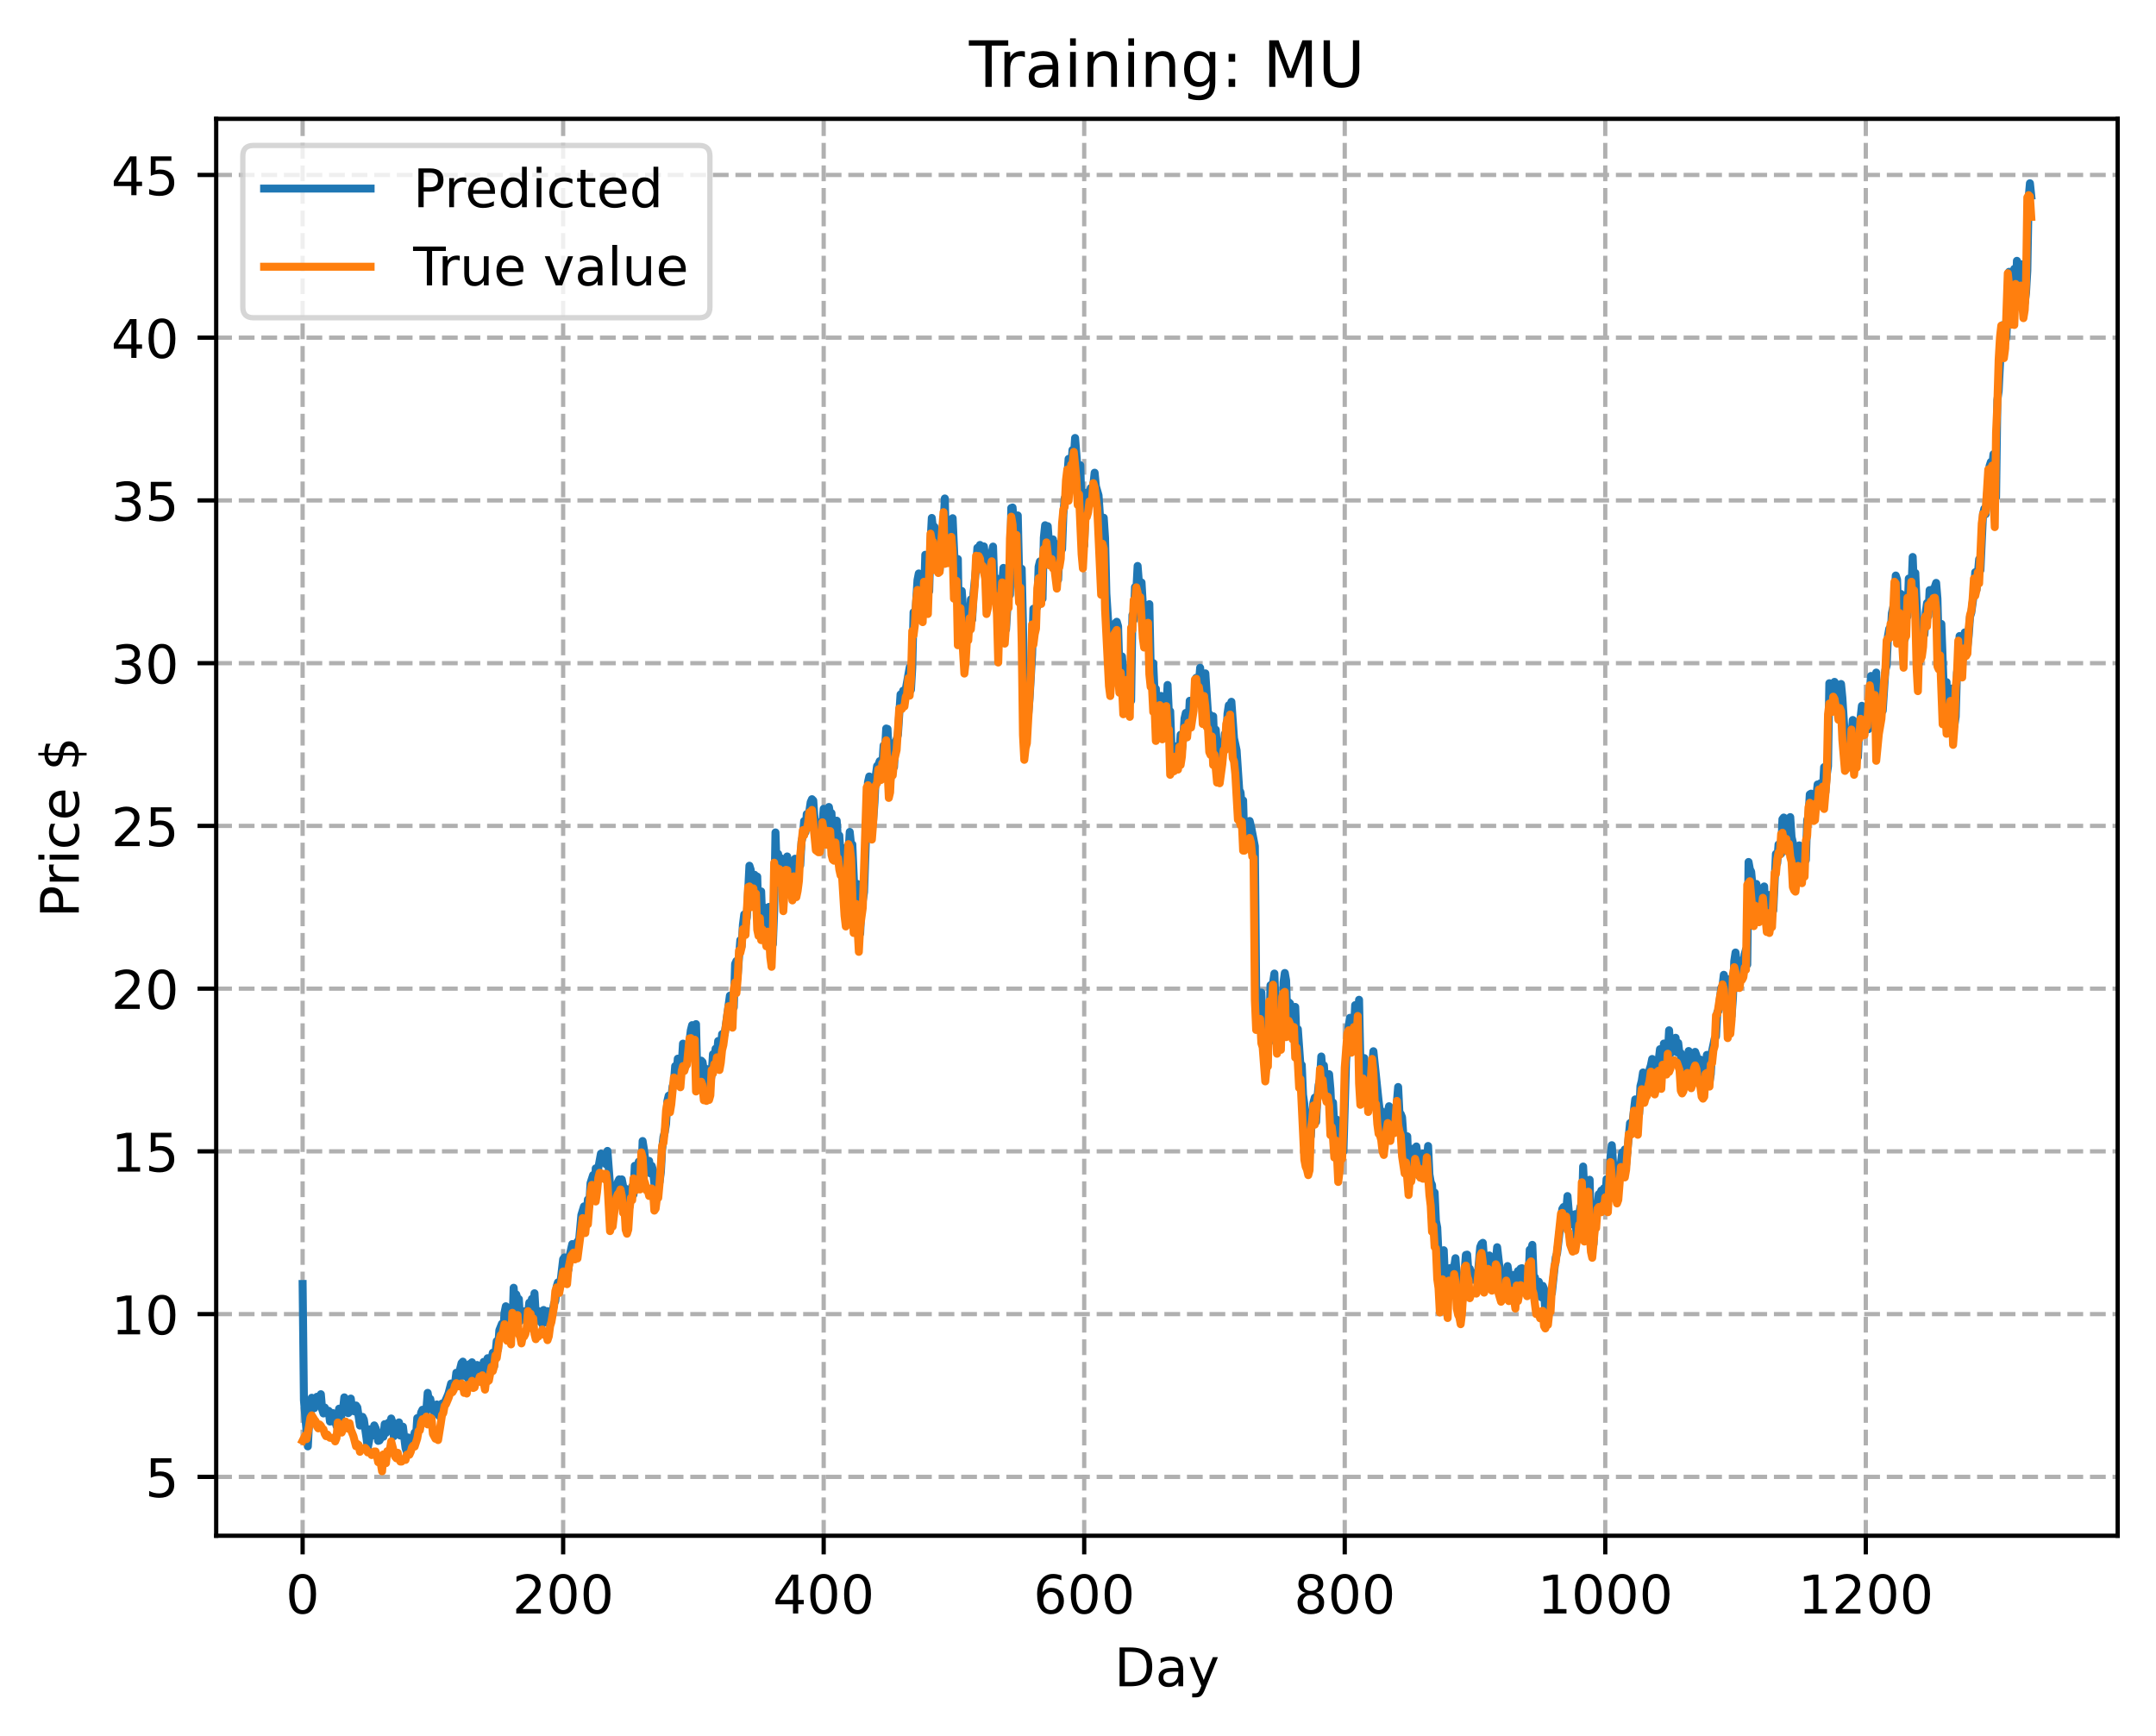 <?xml version="1.0" encoding="utf-8" standalone="no"?>
<!DOCTYPE svg PUBLIC "-//W3C//DTD SVG 1.1//EN"
  "http://www.w3.org/Graphics/SVG/1.1/DTD/svg11.dtd">
<!-- Created with matplotlib (https://matplotlib.org/) -->
<svg height="325.986pt" version="1.1" viewBox="0 0 404.923 325.986" width="404.923pt" xmlns="http://www.w3.org/2000/svg" xmlns:xlink="http://www.w3.org/1999/xlink">
 <defs>
  <style type="text/css">
*{stroke-linecap:butt;stroke-linejoin:round;}
  </style>
 </defs>
 <g id="figure_1">
  <g id="patch_1">
   <path d="M 0 325.986 
L 404.923 325.986 
L 404.923 0 
L 0 0 
z
" style="fill:#ffffff;"/>
  </g>
  <g id="axes_1">
   <g id="patch_2">
    <path d="M 40.603 288.43 
L 397.723 288.43 
L 397.723 22.318 
L 40.603 22.318 
z
" style="fill:#ffffff;"/>
   </g>
   <g id="matplotlib.axis_1">
    <g id="xtick_1">
     <g id="line2d_1">
      <path clip-path="url(#pe284b4c1c1)" d="M 56.836 288.43 
L 56.836 22.318 
" style="fill:none;stroke:#b0b0b0;stroke-dasharray:2.96,1.28;stroke-dashoffset:0;stroke-width:0.8;"/>
     </g>
     <g id="line2d_2">
      <defs>
       <path d="M 0 0 
L 0 3.5 
" id="m9a1190b02d" style="stroke:#000000;stroke-width:0.8;"/>
      </defs>
      <g>
       <use style="stroke:#000000;stroke-width:0.8;" x="56.836" xlink:href="#m9a1190b02d" y="288.43"/>
      </g>
     </g>
     <g id="text_1">
      <!-- 0 -->
      <defs>
       <path d="M 31.781 66.406 
Q 24.172 66.406 20.328 58.906 
Q 16.5 51.422 16.5 36.375 
Q 16.5 21.391 20.328 13.891 
Q 24.172 6.391 31.781 6.391 
Q 39.453 6.391 43.281 13.891 
Q 47.125 21.391 47.125 36.375 
Q 47.125 51.422 43.281 58.906 
Q 39.453 66.406 31.781 66.406 
z
M 31.781 74.219 
Q 44.047 74.219 50.516 64.516 
Q 56.984 54.828 56.984 36.375 
Q 56.984 17.969 50.516 8.266 
Q 44.047 -1.422 31.781 -1.422 
Q 19.531 -1.422 13.062 8.266 
Q 6.594 17.969 6.594 36.375 
Q 6.594 54.828 13.062 64.516 
Q 19.531 74.219 31.781 74.219 
z
" id="DejaVuSans-48"/>
      </defs>
      <g transform="translate(53.655 303.029)scale(0.1 -0.1)">
       <use xlink:href="#DejaVuSans-48"/>
      </g>
     </g>
    </g>
    <g id="xtick_2">
     <g id="line2d_3">
      <path clip-path="url(#pe284b4c1c1)" d="M 105.766 288.43 
L 105.766 22.318 
" style="fill:none;stroke:#b0b0b0;stroke-dasharray:2.96,1.28;stroke-dashoffset:0;stroke-width:0.8;"/>
     </g>
     <g id="line2d_4">
      <g>
       <use style="stroke:#000000;stroke-width:0.8;" x="105.766" xlink:href="#m9a1190b02d" y="288.43"/>
      </g>
     </g>
     <g id="text_2">
      <!-- 200 -->
      <defs>
       <path d="M 19.188 8.297 
L 53.609 8.297 
L 53.609 0 
L 7.328 0 
L 7.328 8.297 
Q 12.938 14.109 22.625 23.891 
Q 32.328 33.688 34.812 36.531 
Q 39.547 41.844 41.422 45.531 
Q 43.312 49.219 43.312 52.781 
Q 43.312 58.594 39.234 62.25 
Q 35.156 65.922 28.609 65.922 
Q 23.969 65.922 18.812 64.312 
Q 13.672 62.703 7.812 59.422 
L 7.812 69.391 
Q 13.766 71.781 18.938 73 
Q 24.125 74.219 28.422 74.219 
Q 39.75 74.219 46.484 68.547 
Q 53.219 62.891 53.219 53.422 
Q 53.219 48.922 51.531 44.891 
Q 49.859 40.875 45.406 35.406 
Q 44.188 33.984 37.641 27.219 
Q 31.109 20.453 19.188 8.297 
z
" id="DejaVuSans-50"/>
      </defs>
      <g transform="translate(96.223 303.029)scale(0.1 -0.1)">
       <use xlink:href="#DejaVuSans-50"/>
       <use x="63.623" xlink:href="#DejaVuSans-48"/>
       <use x="127.246" xlink:href="#DejaVuSans-48"/>
      </g>
     </g>
    </g>
    <g id="xtick_3">
     <g id="line2d_5">
      <path clip-path="url(#pe284b4c1c1)" d="M 154.697 288.43 
L 154.697 22.318 
" style="fill:none;stroke:#b0b0b0;stroke-dasharray:2.96,1.28;stroke-dashoffset:0;stroke-width:0.8;"/>
     </g>
     <g id="line2d_6">
      <g>
       <use style="stroke:#000000;stroke-width:0.8;" x="154.697" xlink:href="#m9a1190b02d" y="288.43"/>
      </g>
     </g>
     <g id="text_3">
      <!-- 400 -->
      <defs>
       <path d="M 37.797 64.312 
L 12.891 25.391 
L 37.797 25.391 
z
M 35.203 72.906 
L 47.609 72.906 
L 47.609 25.391 
L 58.016 25.391 
L 58.016 17.188 
L 47.609 17.188 
L 47.609 0 
L 37.797 0 
L 37.797 17.188 
L 4.891 17.188 
L 4.891 26.703 
z
" id="DejaVuSans-52"/>
      </defs>
      <g transform="translate(145.153 303.029)scale(0.1 -0.1)">
       <use xlink:href="#DejaVuSans-52"/>
       <use x="63.623" xlink:href="#DejaVuSans-48"/>
       <use x="127.246" xlink:href="#DejaVuSans-48"/>
      </g>
     </g>
    </g>
    <g id="xtick_4">
     <g id="line2d_7">
      <path clip-path="url(#pe284b4c1c1)" d="M 203.628 288.43 
L 203.628 22.318 
" style="fill:none;stroke:#b0b0b0;stroke-dasharray:2.96,1.28;stroke-dashoffset:0;stroke-width:0.8;"/>
     </g>
     <g id="line2d_8">
      <g>
       <use style="stroke:#000000;stroke-width:0.8;" x="203.628" xlink:href="#m9a1190b02d" y="288.43"/>
      </g>
     </g>
     <g id="text_4">
      <!-- 600 -->
      <defs>
       <path d="M 33.016 40.375 
Q 26.375 40.375 22.484 35.828 
Q 18.609 31.297 18.609 23.391 
Q 18.609 15.531 22.484 10.953 
Q 26.375 6.391 33.016 6.391 
Q 39.656 6.391 43.531 10.953 
Q 47.406 15.531 47.406 23.391 
Q 47.406 31.297 43.531 35.828 
Q 39.656 40.375 33.016 40.375 
z
M 52.594 71.297 
L 52.594 62.312 
Q 48.875 64.062 45.094 64.984 
Q 41.312 65.922 37.594 65.922 
Q 27.828 65.922 22.672 59.328 
Q 17.531 52.734 16.797 39.406 
Q 19.672 43.656 24.016 45.922 
Q 28.375 48.188 33.594 48.188 
Q 44.578 48.188 50.953 41.516 
Q 57.328 34.859 57.328 23.391 
Q 57.328 12.156 50.688 5.359 
Q 44.047 -1.422 33.016 -1.422 
Q 20.359 -1.422 13.672 8.266 
Q 6.984 17.969 6.984 36.375 
Q 6.984 53.656 15.188 63.938 
Q 23.391 74.219 37.203 74.219 
Q 40.922 74.219 44.703 73.484 
Q 48.484 72.75 52.594 71.297 
z
" id="DejaVuSans-54"/>
      </defs>
      <g transform="translate(194.084 303.029)scale(0.1 -0.1)">
       <use xlink:href="#DejaVuSans-54"/>
       <use x="63.623" xlink:href="#DejaVuSans-48"/>
       <use x="127.246" xlink:href="#DejaVuSans-48"/>
      </g>
     </g>
    </g>
    <g id="xtick_5">
     <g id="line2d_9">
      <path clip-path="url(#pe284b4c1c1)" d="M 252.558 288.43 
L 252.558 22.318 
" style="fill:none;stroke:#b0b0b0;stroke-dasharray:2.96,1.28;stroke-dashoffset:0;stroke-width:0.8;"/>
     </g>
     <g id="line2d_10">
      <g>
       <use style="stroke:#000000;stroke-width:0.8;" x="252.558" xlink:href="#m9a1190b02d" y="288.43"/>
      </g>
     </g>
     <g id="text_5">
      <!-- 800 -->
      <defs>
       <path d="M 31.781 34.625 
Q 24.75 34.625 20.719 30.859 
Q 16.703 27.094 16.703 20.516 
Q 16.703 13.922 20.719 10.156 
Q 24.75 6.391 31.781 6.391 
Q 38.812 6.391 42.859 10.172 
Q 46.922 13.969 46.922 20.516 
Q 46.922 27.094 42.891 30.859 
Q 38.875 34.625 31.781 34.625 
z
M 21.922 38.812 
Q 15.578 40.375 12.031 44.719 
Q 8.5 49.078 8.5 55.328 
Q 8.5 64.062 14.719 69.141 
Q 20.953 74.219 31.781 74.219 
Q 42.672 74.219 48.875 69.141 
Q 55.078 64.062 55.078 55.328 
Q 55.078 49.078 51.531 44.719 
Q 48 40.375 41.703 38.812 
Q 48.828 37.156 52.797 32.312 
Q 56.781 27.484 56.781 20.516 
Q 56.781 9.906 50.312 4.234 
Q 43.844 -1.422 31.781 -1.422 
Q 19.734 -1.422 13.25 4.234 
Q 6.781 9.906 6.781 20.516 
Q 6.781 27.484 10.781 32.312 
Q 14.797 37.156 21.922 38.812 
z
M 18.312 54.391 
Q 18.312 48.734 21.844 45.562 
Q 25.391 42.391 31.781 42.391 
Q 38.141 42.391 41.719 45.562 
Q 45.312 48.734 45.312 54.391 
Q 45.312 60.062 41.719 63.234 
Q 38.141 66.406 31.781 66.406 
Q 25.391 66.406 21.844 63.234 
Q 18.312 60.062 18.312 54.391 
z
" id="DejaVuSans-56"/>
      </defs>
      <g transform="translate(243.015 303.029)scale(0.1 -0.1)">
       <use xlink:href="#DejaVuSans-56"/>
       <use x="63.623" xlink:href="#DejaVuSans-48"/>
       <use x="127.246" xlink:href="#DejaVuSans-48"/>
      </g>
     </g>
    </g>
    <g id="xtick_6">
     <g id="line2d_11">
      <path clip-path="url(#pe284b4c1c1)" d="M 301.489 288.43 
L 301.489 22.318 
" style="fill:none;stroke:#b0b0b0;stroke-dasharray:2.96,1.28;stroke-dashoffset:0;stroke-width:0.8;"/>
     </g>
     <g id="line2d_12">
      <g>
       <use style="stroke:#000000;stroke-width:0.8;" x="301.489" xlink:href="#m9a1190b02d" y="288.43"/>
      </g>
     </g>
     <g id="text_6">
      <!-- 1000 -->
      <defs>
       <path d="M 12.406 8.297 
L 28.516 8.297 
L 28.516 63.922 
L 10.984 60.406 
L 10.984 69.391 
L 28.422 72.906 
L 38.281 72.906 
L 38.281 8.297 
L 54.391 8.297 
L 54.391 0 
L 12.406 0 
z
" id="DejaVuSans-49"/>
      </defs>
      <g transform="translate(288.764 303.029)scale(0.1 -0.1)">
       <use xlink:href="#DejaVuSans-49"/>
       <use x="63.623" xlink:href="#DejaVuSans-48"/>
       <use x="127.246" xlink:href="#DejaVuSans-48"/>
       <use x="190.869" xlink:href="#DejaVuSans-48"/>
      </g>
     </g>
    </g>
    <g id="xtick_7">
     <g id="line2d_13">
      <path clip-path="url(#pe284b4c1c1)" d="M 350.419 288.43 
L 350.419 22.318 
" style="fill:none;stroke:#b0b0b0;stroke-dasharray:2.96,1.28;stroke-dashoffset:0;stroke-width:0.8;"/>
     </g>
     <g id="line2d_14">
      <g>
       <use style="stroke:#000000;stroke-width:0.8;" x="350.419" xlink:href="#m9a1190b02d" y="288.43"/>
      </g>
     </g>
     <g id="text_7">
      <!-- 1200 -->
      <g transform="translate(337.694 303.029)scale(0.1 -0.1)">
       <use xlink:href="#DejaVuSans-49"/>
       <use x="63.623" xlink:href="#DejaVuSans-50"/>
       <use x="127.246" xlink:href="#DejaVuSans-48"/>
       <use x="190.869" xlink:href="#DejaVuSans-48"/>
      </g>
     </g>
    </g>
    <g id="text_8">
     <!-- Day -->
     <defs>
      <path d="M 19.672 64.797 
L 19.672 8.109 
L 31.594 8.109 
Q 46.688 8.109 53.688 14.938 
Q 60.688 21.781 60.688 36.531 
Q 60.688 51.172 53.688 57.984 
Q 46.688 64.797 31.594 64.797 
z
M 9.812 72.906 
L 30.078 72.906 
Q 51.266 72.906 61.172 64.094 
Q 71.094 55.281 71.094 36.531 
Q 71.094 17.672 61.125 8.828 
Q 51.172 0 30.078 0 
L 9.812 0 
z
" id="DejaVuSans-68"/>
      <path d="M 34.281 27.484 
Q 23.391 27.484 19.188 25 
Q 14.984 22.516 14.984 16.5 
Q 14.984 11.719 18.141 8.906 
Q 21.297 6.109 26.703 6.109 
Q 34.188 6.109 38.703 11.406 
Q 43.219 16.703 43.219 25.484 
L 43.219 27.484 
z
M 52.203 31.203 
L 52.203 0 
L 43.219 0 
L 43.219 8.297 
Q 40.141 3.328 35.547 0.953 
Q 30.953 -1.422 24.312 -1.422 
Q 15.922 -1.422 10.953 3.297 
Q 6 8.016 6 15.922 
Q 6 25.141 12.172 29.828 
Q 18.359 34.516 30.609 34.516 
L 43.219 34.516 
L 43.219 35.406 
Q 43.219 41.609 39.141 45 
Q 35.062 48.391 27.688 48.391 
Q 23 48.391 18.547 47.266 
Q 14.109 46.141 10.016 43.891 
L 10.016 52.203 
Q 14.938 54.109 19.578 55.047 
Q 24.219 56 28.609 56 
Q 40.484 56 46.344 49.844 
Q 52.203 43.703 52.203 31.203 
z
" id="DejaVuSans-97"/>
      <path d="M 32.172 -5.078 
Q 28.375 -14.844 24.75 -17.812 
Q 21.141 -20.797 15.094 -20.797 
L 7.906 -20.797 
L 7.906 -13.281 
L 13.188 -13.281 
Q 16.891 -13.281 18.938 -11.516 
Q 21 -9.766 23.484 -3.219 
L 25.094 0.875 
L 2.984 54.688 
L 12.5 54.688 
L 29.594 11.922 
L 46.688 54.688 
L 56.203 54.688 
z
" id="DejaVuSans-121"/>
     </defs>
     <g transform="translate(209.29 316.707)scale(0.1 -0.1)">
      <use xlink:href="#DejaVuSans-68"/>
      <use x="77.002" xlink:href="#DejaVuSans-97"/>
      <use x="138.281" xlink:href="#DejaVuSans-121"/>
     </g>
    </g>
   </g>
   <g id="matplotlib.axis_2">
    <g id="ytick_1">
     <g id="line2d_15">
      <path clip-path="url(#pe284b4c1c1)" d="M 40.603 277.373 
L 397.723 277.373 
" style="fill:none;stroke:#b0b0b0;stroke-dasharray:2.96,1.28;stroke-dashoffset:0;stroke-width:0.8;"/>
     </g>
     <g id="line2d_16">
      <defs>
       <path d="M 0 0 
L -3.5 0 
" id="m1fcc0ef1ff" style="stroke:#000000;stroke-width:0.8;"/>
      </defs>
      <g>
       <use style="stroke:#000000;stroke-width:0.8;" x="40.603" xlink:href="#m1fcc0ef1ff" y="277.373"/>
      </g>
     </g>
     <g id="text_9">
      <!-- 5 -->
      <defs>
       <path d="M 10.797 72.906 
L 49.516 72.906 
L 49.516 64.594 
L 19.828 64.594 
L 19.828 46.734 
Q 21.969 47.469 24.109 47.828 
Q 26.266 48.188 28.422 48.188 
Q 40.625 48.188 47.75 41.5 
Q 54.891 34.812 54.891 23.391 
Q 54.891 11.625 47.562 5.094 
Q 40.234 -1.422 26.906 -1.422 
Q 22.312 -1.422 17.547 -0.641 
Q 12.797 0.141 7.719 1.703 
L 7.719 11.625 
Q 12.109 9.234 16.797 8.062 
Q 21.484 6.891 26.703 6.891 
Q 35.156 6.891 40.078 11.328 
Q 45.016 15.766 45.016 23.391 
Q 45.016 31 40.078 35.438 
Q 35.156 39.891 26.703 39.891 
Q 22.75 39.891 18.812 39.016 
Q 14.891 38.141 10.797 36.281 
z
" id="DejaVuSans-53"/>
      </defs>
      <g transform="translate(27.241 281.173)scale(0.1 -0.1)">
       <use xlink:href="#DejaVuSans-53"/>
      </g>
     </g>
    </g>
    <g id="ytick_2">
     <g id="line2d_17">
      <path clip-path="url(#pe284b4c1c1)" d="M 40.603 246.809 
L 397.723 246.809 
" style="fill:none;stroke:#b0b0b0;stroke-dasharray:2.96,1.28;stroke-dashoffset:0;stroke-width:0.8;"/>
     </g>
     <g id="line2d_18">
      <g>
       <use style="stroke:#000000;stroke-width:0.8;" x="40.603" xlink:href="#m1fcc0ef1ff" y="246.809"/>
      </g>
     </g>
     <g id="text_10">
      <!-- 10 -->
      <g transform="translate(20.878 250.608)scale(0.1 -0.1)">
       <use xlink:href="#DejaVuSans-49"/>
       <use x="63.623" xlink:href="#DejaVuSans-48"/>
      </g>
     </g>
    </g>
    <g id="ytick_3">
     <g id="line2d_19">
      <path clip-path="url(#pe284b4c1c1)" d="M 40.603 216.244 
L 397.723 216.244 
" style="fill:none;stroke:#b0b0b0;stroke-dasharray:2.96,1.28;stroke-dashoffset:0;stroke-width:0.8;"/>
     </g>
     <g id="line2d_20">
      <g>
       <use style="stroke:#000000;stroke-width:0.8;" x="40.603" xlink:href="#m1fcc0ef1ff" y="216.244"/>
      </g>
     </g>
     <g id="text_11">
      <!-- 15 -->
      <g transform="translate(20.878 220.043)scale(0.1 -0.1)">
       <use xlink:href="#DejaVuSans-49"/>
       <use x="63.623" xlink:href="#DejaVuSans-53"/>
      </g>
     </g>
    </g>
    <g id="ytick_4">
     <g id="line2d_21">
      <path clip-path="url(#pe284b4c1c1)" d="M 40.603 185.68 
L 397.723 185.68 
" style="fill:none;stroke:#b0b0b0;stroke-dasharray:2.96,1.28;stroke-dashoffset:0;stroke-width:0.8;"/>
     </g>
     <g id="line2d_22">
      <g>
       <use style="stroke:#000000;stroke-width:0.8;" x="40.603" xlink:href="#m1fcc0ef1ff" y="185.68"/>
      </g>
     </g>
     <g id="text_12">
      <!-- 20 -->
      <g transform="translate(20.878 189.479)scale(0.1 -0.1)">
       <use xlink:href="#DejaVuSans-50"/>
       <use x="63.623" xlink:href="#DejaVuSans-48"/>
      </g>
     </g>
    </g>
    <g id="ytick_5">
     <g id="line2d_23">
      <path clip-path="url(#pe284b4c1c1)" d="M 40.603 155.115 
L 397.723 155.115 
" style="fill:none;stroke:#b0b0b0;stroke-dasharray:2.96,1.28;stroke-dashoffset:0;stroke-width:0.8;"/>
     </g>
     <g id="line2d_24">
      <g>
       <use style="stroke:#000000;stroke-width:0.8;" x="40.603" xlink:href="#m1fcc0ef1ff" y="155.115"/>
      </g>
     </g>
     <g id="text_13">
      <!-- 25 -->
      <g transform="translate(20.878 158.914)scale(0.1 -0.1)">
       <use xlink:href="#DejaVuSans-50"/>
       <use x="63.623" xlink:href="#DejaVuSans-53"/>
      </g>
     </g>
    </g>
    <g id="ytick_6">
     <g id="line2d_25">
      <path clip-path="url(#pe284b4c1c1)" d="M 40.603 124.551 
L 397.723 124.551 
" style="fill:none;stroke:#b0b0b0;stroke-dasharray:2.96,1.28;stroke-dashoffset:0;stroke-width:0.8;"/>
     </g>
     <g id="line2d_26">
      <g>
       <use style="stroke:#000000;stroke-width:0.8;" x="40.603" xlink:href="#m1fcc0ef1ff" y="124.551"/>
      </g>
     </g>
     <g id="text_14">
      <!-- 30 -->
      <defs>
       <path d="M 40.578 39.312 
Q 47.656 37.797 51.625 33 
Q 55.609 28.219 55.609 21.188 
Q 55.609 10.406 48.188 4.484 
Q 40.766 -1.422 27.094 -1.422 
Q 22.516 -1.422 17.656 -0.516 
Q 12.797 0.391 7.625 2.203 
L 7.625 11.719 
Q 11.719 9.328 16.594 8.109 
Q 21.484 6.891 26.812 6.891 
Q 36.078 6.891 40.938 10.547 
Q 45.797 14.203 45.797 21.188 
Q 45.797 27.641 41.281 31.266 
Q 36.766 34.906 28.719 34.906 
L 20.219 34.906 
L 20.219 43.016 
L 29.109 43.016 
Q 36.375 43.016 40.234 45.922 
Q 44.094 48.828 44.094 54.297 
Q 44.094 59.906 40.109 62.906 
Q 36.141 65.922 28.719 65.922 
Q 24.656 65.922 20.016 65.031 
Q 15.375 64.156 9.812 62.312 
L 9.812 71.094 
Q 15.438 72.656 20.344 73.438 
Q 25.25 74.219 29.594 74.219 
Q 40.828 74.219 47.359 69.109 
Q 53.906 64.016 53.906 55.328 
Q 53.906 49.266 50.438 45.094 
Q 46.969 40.922 40.578 39.312 
z
" id="DejaVuSans-51"/>
      </defs>
      <g transform="translate(20.878 128.35)scale(0.1 -0.1)">
       <use xlink:href="#DejaVuSans-51"/>
       <use x="63.623" xlink:href="#DejaVuSans-48"/>
      </g>
     </g>
    </g>
    <g id="ytick_7">
     <g id="line2d_27">
      <path clip-path="url(#pe284b4c1c1)" d="M 40.603 93.986 
L 397.723 93.986 
" style="fill:none;stroke:#b0b0b0;stroke-dasharray:2.96,1.28;stroke-dashoffset:0;stroke-width:0.8;"/>
     </g>
     <g id="line2d_28">
      <g>
       <use style="stroke:#000000;stroke-width:0.8;" x="40.603" xlink:href="#m1fcc0ef1ff" y="93.986"/>
      </g>
     </g>
     <g id="text_15">
      <!-- 35 -->
      <g transform="translate(20.878 97.785)scale(0.1 -0.1)">
       <use xlink:href="#DejaVuSans-51"/>
       <use x="63.623" xlink:href="#DejaVuSans-53"/>
      </g>
     </g>
    </g>
    <g id="ytick_8">
     <g id="line2d_29">
      <path clip-path="url(#pe284b4c1c1)" d="M 40.603 63.421 
L 397.723 63.421 
" style="fill:none;stroke:#b0b0b0;stroke-dasharray:2.96,1.28;stroke-dashoffset:0;stroke-width:0.8;"/>
     </g>
     <g id="line2d_30">
      <g>
       <use style="stroke:#000000;stroke-width:0.8;" x="40.603" xlink:href="#m1fcc0ef1ff" y="63.421"/>
      </g>
     </g>
     <g id="text_16">
      <!-- 40 -->
      <g transform="translate(20.878 67.221)scale(0.1 -0.1)">
       <use xlink:href="#DejaVuSans-52"/>
       <use x="63.623" xlink:href="#DejaVuSans-48"/>
      </g>
     </g>
    </g>
    <g id="ytick_9">
     <g id="line2d_31">
      <path clip-path="url(#pe284b4c1c1)" d="M 40.603 32.857 
L 397.723 32.857 
" style="fill:none;stroke:#b0b0b0;stroke-dasharray:2.96,1.28;stroke-dashoffset:0;stroke-width:0.8;"/>
     </g>
     <g id="line2d_32">
      <g>
       <use style="stroke:#000000;stroke-width:0.8;" x="40.603" xlink:href="#m1fcc0ef1ff" y="32.857"/>
      </g>
     </g>
     <g id="text_17">
      <!-- 45 -->
      <g transform="translate(20.878 36.656)scale(0.1 -0.1)">
       <use xlink:href="#DejaVuSans-52"/>
       <use x="63.623" xlink:href="#DejaVuSans-53"/>
      </g>
     </g>
    </g>
    <g id="text_18">
     <!-- Price $ -->
     <defs>
      <path d="M 19.672 64.797 
L 19.672 37.406 
L 32.078 37.406 
Q 38.969 37.406 42.719 40.969 
Q 46.484 44.531 46.484 51.125 
Q 46.484 57.672 42.719 61.234 
Q 38.969 64.797 32.078 64.797 
z
M 9.812 72.906 
L 32.078 72.906 
Q 44.344 72.906 50.609 67.359 
Q 56.891 61.812 56.891 51.125 
Q 56.891 40.328 50.609 34.812 
Q 44.344 29.297 32.078 29.297 
L 19.672 29.297 
L 19.672 0 
L 9.812 0 
z
" id="DejaVuSans-80"/>
      <path d="M 41.109 46.297 
Q 39.594 47.172 37.812 47.578 
Q 36.031 48 33.891 48 
Q 26.266 48 22.188 43.047 
Q 18.109 38.094 18.109 28.812 
L 18.109 0 
L 9.078 0 
L 9.078 54.688 
L 18.109 54.688 
L 18.109 46.188 
Q 20.953 51.172 25.484 53.578 
Q 30.031 56 36.531 56 
Q 37.453 56 38.578 55.875 
Q 39.703 55.766 41.062 55.516 
z
" id="DejaVuSans-114"/>
      <path d="M 9.422 54.688 
L 18.406 54.688 
L 18.406 0 
L 9.422 0 
z
M 9.422 75.984 
L 18.406 75.984 
L 18.406 64.594 
L 9.422 64.594 
z
" id="DejaVuSans-105"/>
      <path d="M 48.781 52.594 
L 48.781 44.188 
Q 44.969 46.297 41.141 47.344 
Q 37.312 48.391 33.406 48.391 
Q 24.656 48.391 19.812 42.844 
Q 14.984 37.312 14.984 27.297 
Q 14.984 17.281 19.812 11.734 
Q 24.656 6.203 33.406 6.203 
Q 37.312 6.203 41.141 7.25 
Q 44.969 8.297 48.781 10.406 
L 48.781 2.094 
Q 45.016 0.344 40.984 -0.531 
Q 36.969 -1.422 32.422 -1.422 
Q 20.062 -1.422 12.781 6.344 
Q 5.516 14.109 5.516 27.297 
Q 5.516 40.672 12.859 48.328 
Q 20.219 56 33.016 56 
Q 37.156 56 41.109 55.141 
Q 45.062 54.297 48.781 52.594 
z
" id="DejaVuSans-99"/>
      <path d="M 56.203 29.594 
L 56.203 25.203 
L 14.891 25.203 
Q 15.484 15.922 20.484 11.062 
Q 25.484 6.203 34.422 6.203 
Q 39.594 6.203 44.453 7.469 
Q 49.312 8.734 54.109 11.281 
L 54.109 2.781 
Q 49.266 0.734 44.188 -0.344 
Q 39.109 -1.422 33.891 -1.422 
Q 20.797 -1.422 13.156 6.188 
Q 5.516 13.812 5.516 26.812 
Q 5.516 40.234 12.766 48.109 
Q 20.016 56 32.328 56 
Q 43.359 56 49.781 48.891 
Q 56.203 41.797 56.203 29.594 
z
M 47.219 32.234 
Q 47.125 39.594 43.094 43.984 
Q 39.062 48.391 32.422 48.391 
Q 24.906 48.391 20.391 44.141 
Q 15.875 39.891 15.188 32.172 
z
" id="DejaVuSans-101"/>
      <path id="DejaVuSans-32"/>
      <path d="M 33.797 -14.703 
L 28.906 -14.703 
L 28.859 0 
Q 23.734 0.094 18.609 1.188 
Q 13.484 2.297 8.297 4.5 
L 8.297 13.281 
Q 13.281 10.156 18.375 8.562 
Q 23.484 6.984 28.906 6.938 
L 28.906 29.203 
Q 18.109 30.953 13.203 35.156 
Q 8.297 39.359 8.297 46.688 
Q 8.297 54.641 13.625 59.219 
Q 18.953 63.812 28.906 64.5 
L 28.906 75.984 
L 33.797 75.984 
L 33.797 64.656 
Q 38.328 64.453 42.578 63.688 
Q 46.828 62.938 50.875 61.625 
L 50.875 53.078 
Q 46.828 55.125 42.547 56.25 
Q 38.281 57.375 33.797 57.562 
L 33.797 36.719 
Q 44.875 35.016 50.094 30.609 
Q 55.328 26.219 55.328 18.609 
Q 55.328 10.359 49.781 5.594 
Q 44.234 0.828 33.797 0.094 
z
M 28.906 37.594 
L 28.906 57.625 
Q 23.25 56.984 20.266 54.391 
Q 17.281 51.812 17.281 47.516 
Q 17.281 43.312 20.031 40.969 
Q 22.797 38.625 28.906 37.594 
z
M 33.797 28.219 
L 33.797 7.078 
Q 39.984 7.906 43.141 10.594 
Q 46.297 13.281 46.297 17.672 
Q 46.297 21.969 43.281 24.5 
Q 40.281 27.047 33.797 28.219 
z
" id="DejaVuSans-36"/>
     </defs>
     <g transform="translate(14.798 172.342)rotate(-90)scale(0.1 -0.1)">
      <use xlink:href="#DejaVuSans-80"/>
      <use x="58.553" xlink:href="#DejaVuSans-114"/>
      <use x="99.666" xlink:href="#DejaVuSans-105"/>
      <use x="127.449" xlink:href="#DejaVuSans-99"/>
      <use x="182.43" xlink:href="#DejaVuSans-101"/>
      <use x="243.953" xlink:href="#DejaVuSans-32"/>
      <use x="275.74" xlink:href="#DejaVuSans-36"/>
     </g>
    </g>
   </g>
   <g id="line2d_33">
    <path clip-path="url(#pe284b4c1c1)" d="M 56.836 241.152 
L 57.081 262.954 
L 57.814 271.65 
L 58.059 266.911 
L 58.304 265.389 
L 58.548 262.517 
L 58.793 263.905 
L 59.038 264.47 
L 59.282 262.952 
L 59.527 262.331 
L 59.772 262.308 
L 60.016 262.544 
L 60.261 261.85 
L 60.506 264.72 
L 60.75 265.464 
L 60.995 264.356 
L 61.484 265.424 
L 61.729 264.968 
L 61.974 266.984 
L 62.218 266.376 
L 62.463 265.375 
L 62.708 267.063 
L 62.952 266.161 
L 63.197 267.802 
L 63.686 264.566 
L 63.931 267.416 
L 64.175 265.237 
L 64.42 264.714 
L 64.665 262.441 
L 64.909 263.081 
L 65.154 263.283 
L 65.399 265.41 
L 65.643 265.184 
L 65.888 262.669 
L 66.133 264.805 
L 66.377 264.412 
L 66.622 265.093 
L 66.867 263.968 
L 67.111 264.328 
L 67.601 267.743 
L 67.845 267.677 
L 68.09 266.103 
L 68.335 266.616 
L 68.824 270.029 
L 69.069 271.933 
L 69.313 270.642 
L 69.558 268.428 
L 69.802 269.565 
L 70.047 269.59 
L 70.292 267.708 
L 70.536 268.218 
L 70.781 269.026 
L 71.026 270.621 
L 71.27 270.54 
L 71.515 270.094 
L 71.76 269.343 
L 72.004 269.843 
L 72.249 267.47 
L 72.494 269.13 
L 72.738 268.609 
L 72.983 267.177 
L 73.228 268.624 
L 73.472 266.41 
L 73.717 267.154 
L 73.962 269.759 
L 74.451 268.258 
L 74.696 268.847 
L 74.94 267.144 
L 75.185 269.617 
L 75.429 269.172 
L 75.674 267.95 
L 76.163 271.951 
L 76.408 272.714 
L 76.653 269.973 
L 76.897 270.742 
L 77.142 271.969 
L 77.387 270.392 
L 77.631 270.33 
L 77.876 269.068 
L 78.121 270.055 
L 78.365 266.337 
L 78.61 266.934 
L 78.855 266.628 
L 79.099 265.278 
L 79.344 264.77 
L 79.589 264.873 
L 79.833 265.828 
L 80.078 264.78 
L 80.323 261.597 
L 80.567 263.12 
L 80.812 262.733 
L 81.056 264.253 
L 81.301 264.472 
L 81.546 265.368 
L 81.79 265.546 
L 82.035 263.771 
L 82.28 264.444 
L 82.524 265.987 
L 83.014 263.608 
L 83.258 263.961 
L 83.992 262.308 
L 84.237 261.694 
L 84.726 259.84 
L 85.216 260.025 
L 85.46 259.849 
L 85.705 257.812 
L 85.95 257.788 
L 86.194 259.007 
L 86.439 257.001 
L 86.684 256.009 
L 86.928 255.732 
L 87.173 258.121 
L 87.417 258.471 
L 87.662 256.893 
L 87.907 258.906 
L 88.151 256.197 
L 88.396 257.886 
L 88.641 255.856 
L 88.885 256.863 
L 89.13 259.337 
L 89.375 256.595 
L 89.619 256.362 
L 89.864 256.843 
L 90.109 256.792 
L 90.353 256.563 
L 90.598 257.923 
L 90.843 255.772 
L 91.332 258.065 
L 91.577 255.087 
L 91.821 256.535 
L 92.066 255.197 
L 92.311 255.226 
L 92.555 254.057 
L 92.8 256.631 
L 93.289 251.877 
L 93.534 253.453 
L 93.778 249.848 
L 94.268 248.622 
L 94.512 250.285 
L 94.757 246.514 
L 95.002 245.332 
L 95.246 248.551 
L 95.491 249.389 
L 95.98 246.921 
L 96.225 249.53 
L 96.47 241.858 
L 96.714 244.994 
L 96.959 243.113 
L 97.204 243.928 
L 97.448 243.972 
L 97.693 248.099 
L 97.938 247.116 
L 98.182 247.481 
L 98.427 246.282 
L 98.916 247.594 
L 99.161 246.76 
L 99.405 244.657 
L 99.65 245.714 
L 99.895 243.946 
L 100.139 246.456 
L 100.384 242.891 
L 100.629 247.074 
L 100.873 246.993 
L 101.118 246.23 
L 101.363 248.175 
L 101.607 246.364 
L 101.852 248.693 
L 102.097 246.034 
L 102.341 247.847 
L 102.586 247.827 
L 102.831 246.253 
L 103.075 248.543 
L 103.565 246.347 
L 103.809 246.131 
L 104.054 244.821 
L 104.299 244.362 
L 104.543 241.647 
L 104.788 240.849 
L 105.032 241.579 
L 105.277 240.685 
L 105.766 236.493 
L 106.011 236.156 
L 106.256 237.934 
L 106.5 236.413 
L 106.745 238.509 
L 106.99 235.77 
L 107.479 233.649 
L 107.724 234.343 
L 107.968 233.697 
L 108.213 234.863 
L 108.458 233.183 
L 108.702 233.56 
L 109.192 228.17 
L 109.681 226.575 
L 109.926 228.082 
L 110.17 227.876 
L 110.415 225.28 
L 110.66 226.466 
L 110.904 222.213 
L 111.393 220.693 
L 111.638 224.889 
L 111.883 219.431 
L 112.127 222.918 
L 112.372 219.359 
L 112.861 216.664 
L 113.106 218.348 
L 113.351 217.28 
L 113.595 216.816 
L 113.84 218.703 
L 114.085 216.156 
L 114.819 225.898 
L 115.063 224.666 
L 115.308 227.3 
L 115.553 224.206 
L 116.042 222.009 
L 116.287 221.501 
L 116.531 221.832 
L 116.776 221.506 
L 117.265 223.992 
L 117.51 223.266 
L 117.754 227.373 
L 117.999 227.789 
L 118.244 226.411 
L 118.488 224.031 
L 118.733 222.819 
L 118.978 224.374 
L 119.222 218.944 
L 119.712 220.499 
L 119.956 218.182 
L 120.201 218.681 
L 120.446 221.43 
L 120.69 214.298 
L 120.935 215.84 
L 121.424 219.68 
L 121.669 219.607 
L 121.914 218.021 
L 122.158 220.376 
L 122.403 218.959 
L 122.648 219.803 
L 123.137 224.783 
L 123.626 221.379 
L 123.871 222.008 
L 124.115 220.145 
L 124.36 215.786 
L 124.605 213.515 
L 124.849 212.614 
L 125.094 211.089 
L 125.339 206.796 
L 125.583 205.78 
L 125.828 207.295 
L 126.073 206.253 
L 126.317 204.048 
L 126.562 203.365 
L 126.807 200.222 
L 127.051 201.715 
L 127.296 198.832 
L 127.541 200.872 
L 127.785 199.918 
L 128.03 199.956 
L 128.275 196.006 
L 128.519 196.391 
L 128.764 200.187 
L 129.008 196.868 
L 129.253 196.516 
L 129.498 195.54 
L 129.742 193.502 
L 129.987 192.535 
L 130.232 195.972 
L 130.721 192.341 
L 130.966 202.309 
L 131.21 200.163 
L 131.455 202.088 
L 131.7 199.205 
L 131.944 199.467 
L 132.434 202.585 
L 132.678 200.778 
L 132.923 203.925 
L 133.168 201.522 
L 133.412 203.338 
L 133.657 201.826 
L 133.902 197.991 
L 134.146 199.306 
L 134.391 196.962 
L 134.636 198.16 
L 134.88 195.513 
L 135.125 197.646 
L 135.369 197.66 
L 135.614 194.225 
L 135.859 194.067 
L 136.103 194.189 
L 137.082 186.998 
L 137.327 188.577 
L 137.571 188.557 
L 137.816 189.193 
L 138.061 181.03 
L 138.305 180.49 
L 138.55 183.074 
L 139.039 176.566 
L 139.284 177.719 
L 139.529 173.663 
L 139.773 171.743 
L 140.018 173.708 
L 140.263 172.284 
L 140.752 162.592 
L 140.996 163.373 
L 141.241 169.094 
L 141.486 165.771 
L 141.73 164.299 
L 141.975 166.386 
L 142.22 164.637 
L 142.464 173.504 
L 142.709 173.179 
L 142.954 167.416 
L 143.198 173.824 
L 143.443 170.375 
L 143.688 172.048 
L 143.932 172.745 
L 144.177 173.978 
L 144.422 170.329 
L 145.156 177.342 
L 145.4 171.035 
L 145.645 156.347 
L 145.89 163.926 
L 146.134 160.362 
L 146.379 163.404 
L 146.624 161.161 
L 146.868 163.39 
L 147.113 163.748 
L 147.357 166.995 
L 147.602 162.874 
L 147.847 160.854 
L 148.336 165.663 
L 148.581 165.117 
L 148.825 163.458 
L 149.07 166.444 
L 149.315 161.282 
L 149.559 165.286 
L 149.804 165.077 
L 150.049 162.591 
L 150.293 162.514 
L 150.538 158.033 
L 150.783 156.998 
L 151.027 154.198 
L 151.272 156.286 
L 151.517 152.892 
L 151.761 152.859 
L 152.006 152.335 
L 152.251 150.667 
L 152.495 150.098 
L 152.74 150.351 
L 152.984 153.857 
L 153.229 154.345 
L 153.474 156.007 
L 153.718 155.742 
L 153.963 155.795 
L 154.208 154.486 
L 154.452 154.976 
L 154.697 151.903 
L 154.942 154.997 
L 155.186 155.559 
L 155.431 155.407 
L 155.676 151.56 
L 155.92 153 
L 156.165 152.712 
L 156.41 157.903 
L 156.654 158.653 
L 156.899 158.151 
L 157.144 154.129 
L 157.388 157.886 
L 157.633 156.911 
L 157.878 160.758 
L 158.122 160.491 
L 158.367 159.275 
L 158.856 168.22 
L 159.101 169.642 
L 159.345 160.446 
L 159.59 156.243 
L 159.835 158.625 
L 160.079 158.59 
L 160.569 169.794 
L 161.058 166.027 
L 161.303 172.134 
L 161.547 175.344 
L 161.792 169.993 
L 162.037 169.174 
L 162.281 167.571 
L 163.015 146.912 
L 163.26 145.832 
L 163.505 147.202 
L 163.994 154.033 
L 164.239 150.719 
L 164.483 145.631 
L 164.728 143.854 
L 164.972 143.649 
L 165.217 142.948 
L 165.462 143.521 
L 165.706 143.804 
L 165.951 140.011 
L 166.196 141.33 
L 166.44 136.825 
L 166.685 136.902 
L 167.174 147.247 
L 167.664 141.112 
L 167.908 144.071 
L 168.153 139.383 
L 168.398 138.871 
L 168.642 137.995 
L 169.132 130.417 
L 169.376 131.059 
L 169.621 129.717 
L 169.866 130.845 
L 170.844 125.349 
L 171.089 129.551 
L 171.333 125.402 
L 171.578 114.988 
L 171.823 116.895 
L 172.312 108.962 
L 172.557 107.703 
L 172.801 110.874 
L 173.046 112.126 
L 173.291 109.634 
L 173.535 112.589 
L 173.78 104.191 
L 174.025 108.053 
L 174.269 109.13 
L 174.514 111.043 
L 174.759 102.067 
L 175.003 97.278 
L 175.248 99.499 
L 175.493 98.931 
L 175.737 103.524 
L 175.982 102.051 
L 176.227 107.059 
L 176.471 107.196 
L 176.96 99.603 
L 177.205 98.623 
L 177.45 93.617 
L 177.694 104.471 
L 177.939 101.54 
L 178.184 103.227 
L 178.428 98.958 
L 178.673 98.942 
L 178.918 97.327 
L 179.407 108.297 
L 179.652 107.028 
L 179.896 104.993 
L 180.141 120.599 
L 180.386 114.281 
L 180.63 110.987 
L 181.12 117.525 
L 181.364 121.47 
L 181.854 115.696 
L 182.098 118.398 
L 182.343 112.568 
L 182.588 116.379 
L 182.832 111.476 
L 183.321 106.615 
L 183.566 102.883 
L 183.811 105.265 
L 184.055 102.348 
L 184.545 104.137 
L 184.789 102.623 
L 185.034 104.86 
L 185.279 105.178 
L 185.523 110.435 
L 185.768 109.41 
L 186.257 103.912 
L 186.502 102.655 
L 186.747 109.998 
L 186.991 108.508 
L 187.481 112.083 
L 187.725 119.572 
L 187.97 112.761 
L 188.459 106.658 
L 188.948 118.223 
L 189.193 114.066 
L 189.438 107.862 
L 189.682 111.708 
L 189.927 95.41 
L 190.172 95.317 
L 190.661 100.583 
L 191.15 96.809 
L 191.395 107.7 
L 191.64 109.531 
L 191.884 106.827 
L 192.129 117.356 
L 192.374 133.608 
L 192.618 135.491 
L 192.863 132.667 
L 193.108 134.361 
L 193.352 131.339 
L 193.842 122.973 
L 194.086 114.331 
L 194.331 117.627 
L 194.575 114.424 
L 194.82 113.974 
L 195.065 106.43 
L 195.309 105.442 
L 195.799 112.455 
L 196.043 100.991 
L 196.288 98.645 
L 196.533 102.748 
L 196.777 98.822 
L 197.022 102.205 
L 197.267 103.535 
L 197.511 101.978 
L 197.756 101.303 
L 198.001 104.615 
L 198.245 102.103 
L 198.49 106.729 
L 198.735 108.857 
L 198.979 103.55 
L 199.224 103.47 
L 199.469 103.145 
L 199.713 96.605 
L 199.958 93.569 
L 200.203 93.126 
L 200.692 86.184 
L 200.936 91.566 
L 201.426 84.502 
L 201.67 86.164 
L 201.915 82.258 
L 202.649 91.445 
L 202.894 87.369 
L 203.138 96.327 
L 203.628 102.463 
L 203.872 95.196 
L 204.117 92.514 
L 204.362 94.064 
L 204.606 93.362 
L 204.851 91.661 
L 205.096 93.509 
L 205.585 88.781 
L 205.83 91.344 
L 206.319 93.038 
L 206.808 100.102 
L 207.053 107.299 
L 207.297 97.241 
L 207.542 101.036 
L 207.787 111.448 
L 208.765 126.775 
L 209.01 120.488 
L 209.255 118.214 
L 209.499 116.999 
L 209.744 116.778 
L 209.989 117.619 
L 210.233 125.63 
L 210.478 126.457 
L 210.723 123.281 
L 211.212 130.104 
L 211.457 126.85 
L 211.701 127.388 
L 211.946 125.396 
L 212.435 131.622 
L 212.68 115.516 
L 212.924 116.479 
L 213.169 110.241 
L 213.414 110.998 
L 213.658 106.291 
L 213.903 109.452 
L 214.148 110.874 
L 214.392 109.395 
L 214.637 113.54 
L 214.882 120.759 
L 215.86 113.468 
L 216.105 125.078 
L 216.35 126.556 
L 216.594 124.538 
L 216.839 130.068 
L 217.084 129.355 
L 217.328 136.447 
L 217.573 132.518 
L 217.818 133.523 
L 218.062 130.704 
L 218.307 131.596 
L 218.551 136.99 
L 218.796 132.056 
L 219.041 133.775 
L 219.285 128.644 
L 219.53 134 
L 219.775 133.573 
L 220.019 140.321 
L 220.264 141.506 
L 220.509 140.819 
L 220.753 141.377 
L 220.998 140.157 
L 221.243 140.514 
L 221.487 141.854 
L 221.732 137.99 
L 221.977 140.834 
L 222.221 138.701 
L 222.466 134.941 
L 222.711 133.893 
L 223.2 136.491 
L 223.445 131.613 
L 223.689 134.968 
L 223.934 133.245 
L 224.423 131.852 
L 224.668 127.3 
L 224.912 127.373 
L 225.157 128.487 
L 225.402 125.416 
L 225.646 128.52 
L 225.891 129.177 
L 226.136 132.056 
L 226.38 126.466 
L 226.87 133.988 
L 227.114 134.095 
L 227.359 137.273 
L 227.604 138.09 
L 227.848 134.527 
L 228.093 140.648 
L 228.338 137.043 
L 228.827 144.087 
L 229.072 140.974 
L 229.316 143.919 
L 229.561 141.069 
L 229.806 140.605 
L 230.05 137.799 
L 230.295 140.035 
L 230.539 134.041 
L 230.784 132.447 
L 231.029 135.222 
L 231.273 131.803 
L 231.763 138.645 
L 232.252 140.932 
L 232.741 148.334 
L 232.986 148.822 
L 233.231 151.652 
L 233.475 150.322 
L 233.72 158.978 
L 233.965 156.247 
L 234.209 154.933 
L 234.454 156.54 
L 234.699 154.19 
L 234.943 155.152 
L 235.677 158.945 
L 235.922 185.612 
L 236.167 187.966 
L 236.411 186.481 
L 236.656 189.19 
L 236.9 186.414 
L 237.145 192.594 
L 237.879 198.19 
L 238.124 195.022 
L 238.368 195.722 
L 238.613 185.043 
L 238.858 190.162 
L 239.102 184.515 
L 239.347 182.845 
L 239.592 190.065 
L 239.836 189.959 
L 240.081 194.584 
L 240.326 189.291 
L 240.57 192.719 
L 240.815 194.39 
L 241.06 184.473 
L 241.304 182.74 
L 241.549 184.137 
L 241.794 192.221 
L 242.038 188.228 
L 242.283 188.443 
L 242.527 190.198 
L 242.772 190.827 
L 243.017 192.425 
L 243.261 189.114 
L 243.506 195.435 
L 243.751 193.286 
L 244.24 200.134 
L 244.485 200.014 
L 244.729 205.617 
L 244.974 207.387 
L 245.219 213.803 
L 245.708 215.837 
L 245.953 214.107 
L 246.197 213.387 
L 246.442 208.982 
L 246.687 207.012 
L 246.931 206.151 
L 247.176 210.707 
L 247.421 206.16 
L 247.665 203.746 
L 247.91 202.774 
L 248.155 198.426 
L 248.399 201.552 
L 248.644 200.097 
L 248.888 203.433 
L 249.133 204.091 
L 249.378 203.913 
L 249.622 201.747 
L 249.867 204.563 
L 250.112 209.636 
L 250.356 207.072 
L 250.601 211.478 
L 250.846 213.161 
L 251.09 210.293 
L 251.58 217.164 
L 252.069 212.617 
L 252.314 216.27 
L 252.803 199.483 
L 253.292 192.75 
L 253.537 191.155 
L 253.782 195.818 
L 254.026 195.588 
L 254.271 193.781 
L 254.515 188.772 
L 254.76 190.892 
L 255.005 191.984 
L 255.249 187.772 
L 255.494 199.725 
L 255.739 204.321 
L 256.228 198.722 
L 256.473 203.44 
L 256.717 201.582 
L 256.962 201.042 
L 257.207 206.243 
L 257.941 197.435 
L 258.919 206.781 
L 259.164 208.825 
L 259.409 208.648 
L 259.653 209.543 
L 259.898 211.438 
L 260.143 212.401 
L 260.387 209.304 
L 260.632 208.876 
L 260.876 207.764 
L 261.121 211.397 
L 261.366 211.341 
L 261.61 209.493 
L 261.855 210.686 
L 262.1 209.97 
L 262.589 204.15 
L 262.834 209.095 
L 263.078 209.214 
L 263.323 209.837 
L 263.568 213.28 
L 264.057 215.995 
L 264.302 213.411 
L 264.546 219.389 
L 264.791 220.311 
L 265.036 216.552 
L 265.28 219.086 
L 265.525 215.698 
L 265.77 216.748 
L 266.014 215.318 
L 266.259 217.49 
L 266.503 220.812 
L 266.748 217.089 
L 266.993 219.091 
L 267.237 216.643 
L 267.482 218.785 
L 267.727 217.812 
L 267.971 218.043 
L 268.216 215.23 
L 268.461 220.566 
L 268.705 222.035 
L 268.95 222.523 
L 269.195 226.716 
L 269.439 223.979 
L 269.684 229.268 
L 269.929 230.557 
L 270.173 235.661 
L 270.418 236.819 
L 270.663 242.414 
L 270.907 236.236 
L 271.152 234.81 
L 271.397 240.46 
L 271.641 239.224 
L 272.131 243.457 
L 272.375 238.147 
L 272.62 238.547 
L 272.864 239.579 
L 273.354 236.308 
L 273.843 242.946 
L 274.088 244.099 
L 274.577 244.928 
L 275.311 235.696 
L 275.556 235.636 
L 275.8 239.068 
L 276.045 238.279 
L 276.29 240.403 
L 276.534 239.257 
L 276.779 239.086 
L 277.024 240.427 
L 277.513 239.907 
L 278.002 234.2 
L 278.247 233.614 
L 278.491 233.418 
L 278.981 240.174 
L 279.225 238.347 
L 279.47 238.075 
L 279.715 235.791 
L 279.959 238.193 
L 280.449 239.489 
L 280.693 237.373 
L 280.938 236.866 
L 281.183 234.24 
L 281.917 240.566 
L 282.161 240.768 
L 282.406 239.464 
L 282.651 239.135 
L 282.895 242.558 
L 283.14 237.783 
L 283.629 241.076 
L 283.874 240.332 
L 284.363 239.432 
L 284.608 242.352 
L 284.852 243.119 
L 285.097 238.709 
L 285.342 241.355 
L 285.586 238.263 
L 285.831 238.18 
L 286.076 240.079 
L 286.32 238.849 
L 286.565 240.792 
L 286.81 239.201 
L 287.054 241.271 
L 287.299 234.718 
L 287.544 234.859 
L 287.788 233.801 
L 288.033 239.811 
L 288.278 239.899 
L 288.767 242.907 
L 289.012 240.722 
L 289.256 243.299 
L 289.501 243.663 
L 289.746 241.493 
L 289.99 242.074 
L 290.235 246.614 
L 290.479 246.598 
L 290.724 244.541 
L 290.969 246.242 
L 291.213 242.742 
L 291.458 242.881 
L 291.947 238.264 
L 292.192 236.13 
L 292.437 235.417 
L 293.415 227.076 
L 293.66 226.688 
L 293.905 228.451 
L 294.149 227.444 
L 294.394 224.636 
L 294.639 227.598 
L 294.883 227.972 
L 295.128 229.913 
L 295.373 229.933 
L 295.617 230.094 
L 295.862 228.029 
L 296.106 232.213 
L 296.351 228.641 
L 296.596 227.929 
L 296.84 226.616 
L 297.085 228.395 
L 297.33 219.09 
L 297.819 229.245 
L 298.064 224.029 
L 298.308 223.204 
L 298.553 221.573 
L 298.798 231.223 
L 299.287 233.663 
L 299.532 228.842 
L 299.776 227.179 
L 300.021 227.074 
L 300.266 224.276 
L 300.51 224.199 
L 300.755 223.594 
L 301 226.151 
L 301.244 223.168 
L 301.489 225.269 
L 301.734 221.443 
L 301.978 224.617 
L 302.223 224.666 
L 302.467 217.299 
L 302.712 215.082 
L 302.957 218.5 
L 303.201 220.211 
L 303.446 220.133 
L 303.691 220.65 
L 303.935 222.356 
L 304.669 216.438 
L 304.914 218.183 
L 305.159 215.88 
L 305.403 218.723 
L 306.137 210.938 
L 306.382 212.69 
L 307.116 206.485 
L 307.361 207.984 
L 307.605 206.943 
L 307.85 209.167 
L 308.094 203.974 
L 308.339 203.011 
L 308.584 201.421 
L 308.828 204.475 
L 309.073 204.912 
L 309.318 202.692 
L 309.807 200.883 
L 310.052 200.095 
L 310.296 198.891 
L 310.541 203.081 
L 310.786 200.901 
L 311.03 203.282 
L 311.764 197.05 
L 312.009 200.844 
L 312.254 200.828 
L 312.498 195.988 
L 312.743 197.454 
L 313.232 198.072 
L 313.477 193.503 
L 313.722 197.887 
L 313.966 195.919 
L 314.211 195.219 
L 314.455 197.227 
L 314.7 194.909 
L 314.945 197.641 
L 315.189 195.872 
L 315.434 197.923 
L 315.679 197.779 
L 315.923 200.795 
L 316.168 201.06 
L 316.413 200.88 
L 316.657 199.008 
L 316.902 201.811 
L 317.147 197.395 
L 317.391 201.426 
L 317.636 200.482 
L 317.881 201.517 
L 318.125 198.864 
L 318.37 197.556 
L 318.615 198.229 
L 318.859 199.682 
L 319.104 200.176 
L 319.349 199.005 
L 320.082 201.9 
L 320.327 200.858 
L 320.572 198.121 
L 320.816 199.565 
L 321.061 203.241 
L 321.306 201.732 
L 321.55 197.369 
L 322.04 195.034 
L 322.284 194.66 
L 322.529 190.101 
L 322.774 189.833 
L 323.263 185.552 
L 323.508 185.217 
L 323.752 183.081 
L 323.997 184.453 
L 324.242 186.576 
L 324.486 183.906 
L 324.731 190.425 
L 324.976 188.279 
L 325.22 190.806 
L 325.465 187.404 
L 325.71 180.519 
L 325.954 178.894 
L 326.443 183.161 
L 326.688 181.007 
L 326.933 183.948 
L 327.177 180.359 
L 327.422 181.496 
L 327.667 179.247 
L 327.911 178.341 
L 328.156 181.167 
L 328.401 161.891 
L 328.645 163.255 
L 328.89 163.709 
L 329.379 168.934 
L 329.624 170.342 
L 329.869 166.016 
L 330.358 168.565 
L 330.603 168.922 
L 330.847 167.144 
L 331.092 166.949 
L 331.337 166.487 
L 331.581 171.61 
L 331.826 170.625 
L 332.07 172.126 
L 332.315 168.084 
L 332.56 172.818 
L 332.804 169.054 
L 333.049 170.988 
L 333.538 160.378 
L 333.783 162.124 
L 334.028 158.602 
L 334.272 158.685 
L 334.517 160.344 
L 334.762 153.855 
L 335.006 153.544 
L 335.496 156.223 
L 335.74 153.73 
L 335.985 157.614 
L 336.23 153.462 
L 336.474 157.203 
L 336.719 158.229 
L 336.964 163.712 
L 337.208 163.387 
L 337.453 163.313 
L 337.942 158.776 
L 338.187 160.995 
L 338.431 161.925 
L 338.676 164.126 
L 338.921 159.27 
L 339.165 161.537 
L 339.41 153.99 
L 339.655 153.444 
L 339.899 149.194 
L 340.144 149.055 
L 340.389 150.66 
L 340.633 150.919 
L 340.878 152.358 
L 341.367 147.33 
L 341.612 150.297 
L 341.857 147.138 
L 342.346 148.632 
L 342.591 144.078 
L 342.835 148.825 
L 343.08 145.562 
L 343.325 143.902 
L 343.569 128.319 
L 343.814 129.6 
L 344.058 131.622 
L 344.303 132.16 
L 344.548 128.064 
L 344.792 128.518 
L 345.037 129.874 
L 345.526 130.94 
L 345.771 128.46 
L 346.016 131.016 
L 346.505 138.522 
L 346.75 139.446 
L 346.994 139.881 
L 347.239 138.405 
L 347.484 139.368 
L 347.728 138.426 
L 347.973 135.224 
L 348.462 141.428 
L 348.707 139.572 
L 348.952 142.176 
L 349.196 136.097 
L 349.441 134.773 
L 349.686 132.557 
L 349.93 136.703 
L 350.175 134.502 
L 350.419 136.673 
L 350.664 133.129 
L 350.909 136.955 
L 351.153 130.036 
L 351.398 126.951 
L 351.643 129.834 
L 352.132 128.292 
L 352.377 126.316 
L 352.621 138.583 
L 352.866 135.282 
L 353.111 133.688 
L 353.355 133.063 
L 353.6 133.472 
L 354.089 125.88 
L 354.334 125.023 
L 354.579 119.468 
L 354.823 118.085 
L 355.068 119.622 
L 355.313 115.202 
L 355.802 113.028 
L 356.046 108.092 
L 356.291 108.843 
L 356.536 115.812 
L 356.78 114.484 
L 357.025 111.548 
L 357.514 118.409 
L 357.759 120.011 
L 358.004 112.579 
L 358.248 115.739 
L 358.493 108.66 
L 358.738 110.539 
L 358.982 111.081 
L 359.227 104.608 
L 359.472 110.695 
L 359.716 107.605 
L 360.45 124.543 
L 360.695 117.618 
L 360.94 121.944 
L 361.184 119.341 
L 361.429 119.167 
L 361.674 115.045 
L 361.918 113.251 
L 362.163 115.713 
L 362.407 110.829 
L 362.652 112.825 
L 362.897 110.721 
L 363.141 110.95 
L 363.631 109.473 
L 363.875 112.429 
L 364.12 121.852 
L 364.365 122.114 
L 364.609 117.178 
L 365.099 130.451 
L 365.343 130.043 
L 365.588 128.109 
L 365.833 135.816 
L 366.077 133.951 
L 366.567 129.317 
L 367.056 136.308 
L 367.301 134.614 
L 367.545 126.35 
L 367.79 124.703 
L 368.034 119.452 
L 368.279 125.308 
L 368.524 120.249 
L 368.768 123.587 
L 369.013 118.771 
L 369.502 121.529 
L 369.747 119.374 
L 369.992 115.839 
L 370.236 115.054 
L 370.726 111.433 
L 370.97 107.468 
L 371.215 110.778 
L 371.704 105.033 
L 371.949 107.078 
L 372.438 96.563 
L 372.683 95.536 
L 372.928 96.577 
L 373.662 87.524 
L 373.906 86.765 
L 374.151 87.875 
L 374.395 85.306 
L 374.64 91.259 
L 374.885 93.386 
L 375.129 75.149 
L 375.374 73.445 
L 375.863 63.342 
L 376.108 61.058 
L 376.353 64.804 
L 376.597 64.394 
L 376.842 63.052 
L 377.331 51.05 
L 377.821 56.949 
L 378.065 57.213 
L 378.31 50.488 
L 378.555 57.101 
L 378.799 48.985 
L 379.044 54.729 
L 379.289 49.587 
L 379.533 49.609 
L 379.778 50.239 
L 380.022 55.504 
L 380.267 56.933 
L 380.512 54.996 
L 380.756 50.819 
L 381.001 37.18 
L 381.246 34.414 
L 381.49 36.747 
L 381.49 36.747 
" style="fill:none;stroke:#1f77b4;stroke-linecap:square;stroke-width:1.5;"/>
   </g>
   <g id="line2d_34">
    <path clip-path="url(#pe284b4c1c1)" d="M 56.836 270.588 
L 57.325 269.61 
L 57.57 270.282 
L 58.059 267.776 
L 58.304 266.248 
L 58.548 265.82 
L 59.038 266.615 
L 59.282 266.92 
L 59.527 267.898 
L 59.772 268.265 
L 60.016 267.532 
L 60.261 267.776 
L 60.506 268.265 
L 60.75 268.448 
L 60.995 269.304 
L 61.24 269.732 
L 61.484 269.427 
L 61.729 269.854 
L 61.974 270.038 
L 62.218 270.038 
L 62.463 270.16 
L 62.708 269.977 
L 62.952 270.71 
L 63.197 270.099 
L 63.441 267.165 
L 63.686 268.693 
L 63.931 268.754 
L 64.175 269.06 
L 64.909 266.981 
L 65.399 268.326 
L 65.643 267.287 
L 65.888 268.51 
L 66.377 269.732 
L 66.867 271.627 
L 67.111 271.199 
L 67.356 271.383 
L 67.601 272.666 
L 67.845 272.238 
L 68.09 272.238 
L 68.335 271.994 
L 68.579 271.933 
L 68.824 272.177 
L 69.069 272.789 
L 69.313 272.728 
L 69.558 272.789 
L 69.802 273.278 
L 70.292 272.605 
L 70.536 272.605 
L 70.781 273.4 
L 71.026 274.623 
L 71.27 274.684 
L 71.515 274.867 
L 71.76 276.334 
L 72.004 273.155 
L 72.249 274.5 
L 72.494 274.806 
L 72.738 272.544 
L 72.983 273.033 
L 73.228 272.238 
L 73.472 270.71 
L 74.206 273.583 
L 74.451 273.889 
L 74.696 272.85 
L 74.94 274.011 
L 75.185 274.5 
L 75.429 274.5 
L 75.674 274.072 
L 75.919 274.011 
L 76.163 274.195 
L 76.408 273.217 
L 76.653 273.094 
L 76.897 273.217 
L 77.142 272.666 
L 77.387 271.811 
L 77.631 271.505 
L 77.876 271.688 
L 78.365 270.16 
L 78.61 268.754 
L 78.855 268.632 
L 79.099 267.165 
L 79.344 266.553 
L 79.833 267.226 
L 80.078 266.064 
L 80.323 267.532 
L 80.812 266.248 
L 81.056 266.431 
L 81.301 269.304 
L 81.79 270.221 
L 82.035 269.916 
L 82.28 270.466 
L 82.769 267.409 
L 83.014 265.759 
L 83.258 265.392 
L 83.503 264.047 
L 83.748 263.742 
L 84.237 262.58 
L 84.482 261.847 
L 84.726 261.48 
L 84.971 261.48 
L 85.216 261.052 
L 85.46 260.196 
L 85.705 259.768 
L 86.194 260.379 
L 86.684 259.829 
L 86.928 260.135 
L 87.173 261.602 
L 87.417 261.174 
L 87.662 261.724 
L 87.907 260.074 
L 88.151 260.502 
L 88.641 259.34 
L 88.885 260.685 
L 89.13 260.563 
L 89.375 259.585 
L 89.619 259.524 
L 89.864 259.34 
L 90.109 258.546 
L 90.353 259.585 
L 90.598 258.301 
L 91.087 260.991 
L 91.332 258.912 
L 91.577 259.462 
L 91.821 259.279 
L 92.311 256.712 
L 92.555 257.506 
L 92.8 256.589 
L 93.044 254.572 
L 93.289 255.061 
L 93.778 251.699 
L 94.023 250.782 
L 94.268 250.966 
L 94.757 248.704 
L 95.246 251.821 
L 95.736 251.027 
L 95.98 252.494 
L 96.225 246.564 
L 96.47 247.542 
L 96.959 247.053 
L 97.204 246.992 
L 97.448 250.599 
L 97.693 251.088 
L 97.938 252.31 
L 98.182 251.027 
L 98.427 251.027 
L 98.672 250.538 
L 98.916 249.437 
L 99.161 246.259 
L 99.405 246.931 
L 99.65 246.748 
L 99.895 249.498 
L 100.139 247.603 
L 100.384 250.538 
L 100.629 251.516 
L 100.873 250.782 
L 101.118 251.027 
L 101.363 250.354 
L 101.607 250.415 
L 101.852 249.682 
L 102.341 250.782 
L 102.586 250.354 
L 102.831 251.699 
L 103.075 250.966 
L 103.32 249.071 
L 103.565 248.276 
L 104.054 245.403 
L 104.299 242.469 
L 104.543 241.796 
L 104.788 242.774 
L 105.032 242.835 
L 105.766 238.801 
L 106.011 239.412 
L 106.256 239.29 
L 106.5 241.185 
L 106.745 238.312 
L 107.234 235.928 
L 107.724 235.255 
L 107.968 236.539 
L 108.213 236.233 
L 108.458 236.356 
L 109.436 228.776 
L 109.681 229.631 
L 109.926 231.588 
L 110.17 229.02 
L 110.415 229.937 
L 110.904 223.885 
L 111.149 222.541 
L 111.393 225.169 
L 111.638 222.968 
L 111.883 225.658 
L 112.127 223.885 
L 112.372 221.257 
L 112.617 220.279 
L 112.861 220.34 
L 113.106 220.707 
L 113.351 220.462 
L 113.595 221.501 
L 113.84 220.462 
L 114.085 222.174 
L 114.574 231.221 
L 114.819 230.304 
L 115.063 230.365 
L 115.553 226.147 
L 115.797 224.863 
L 116.042 224.252 
L 116.287 224.008 
L 116.531 223.396 
L 116.776 224.558 
L 117.02 227.798 
L 117.265 226.697 
L 117.51 230.976 
L 117.754 231.71 
L 117.999 230.915 
L 118.244 227.003 
L 118.488 224.986 
L 118.733 225.414 
L 118.978 221.318 
L 119.222 221.501 
L 119.467 223.519 
L 119.712 222.663 
L 119.956 222.418 
L 120.201 223.396 
L 120.446 216.428 
L 120.69 217.345 
L 120.935 221.562 
L 121.18 222.296 
L 121.424 223.58 
L 121.669 223.58 
L 121.914 224.619 
L 122.158 223.213 
L 122.403 223.213 
L 122.648 223.702 
L 122.892 227.37 
L 123.137 227.003 
L 123.381 224.986 
L 123.626 224.986 
L 123.871 222.296 
L 124.36 215.205 
L 124.605 214.655 
L 124.849 212.454 
L 125.094 208.542 
L 125.339 207.136 
L 125.583 208.909 
L 125.828 208.909 
L 126.073 207.442 
L 126.562 202.368 
L 126.807 203.04 
L 127.051 202.612 
L 127.296 203.713 
L 127.541 203.774 
L 127.785 204.202 
L 128.03 201.145 
L 128.275 200.228 
L 128.519 201.145 
L 128.764 200.29 
L 129.008 199.984 
L 129.498 195.032 
L 129.742 194.971 
L 129.987 198.333 
L 130.476 195.277 
L 130.721 204.996 
L 130.966 203.591 
L 131.21 204.507 
L 131.455 204.263 
L 131.7 203.163 
L 131.944 203.835 
L 132.189 206.647 
L 132.434 205.486 
L 132.678 206.769 
L 132.923 205.058 
L 133.168 206.586 
L 133.412 205.73 
L 133.657 200.962 
L 133.902 201.634 
L 134.146 199.862 
L 134.391 200.534 
L 134.636 198.578 
L 135.125 200.962 
L 135.369 199.617 
L 135.614 197.233 
L 135.859 196.255 
L 136.593 190.631 
L 136.837 188.981 
L 137.327 191.426 
L 137.571 193.015 
L 137.816 185.741 
L 138.061 184.518 
L 138.305 186.535 
L 138.55 183.785 
L 138.795 178.528 
L 139.039 178.955 
L 139.284 177.916 
L 139.529 174.493 
L 139.773 174.921 
L 140.018 175.593 
L 140.507 166.607 
L 140.752 166.485 
L 140.996 170.397 
L 141.241 170.153 
L 141.486 166.852 
L 141.73 168.747 
L 141.975 167.83 
L 142.22 174.615 
L 142.464 175.777 
L 142.709 172.415 
L 142.954 176.571 
L 143.198 174.554 
L 143.443 175.043 
L 143.932 177.733 
L 144.177 174.982 
L 144.422 175.532 
L 144.666 179.75 
L 144.911 181.584 
L 145.156 175.104 
L 145.4 162.023 
L 145.645 165.874 
L 145.89 163.001 
L 146.134 165.324 
L 146.379 163.245 
L 146.868 166.546 
L 147.113 171.131 
L 147.602 163.368 
L 147.847 163.429 
L 148.091 167.83 
L 148.336 167.952 
L 148.581 167.035 
L 148.825 169.114 
L 149.07 164.59 
L 149.559 168.502 
L 149.804 167.341 
L 150.049 165.446 
L 150.293 160.556 
L 150.783 155.91 
L 151.027 156.888 
L 151.272 155.788 
L 151.517 155.665 
L 151.761 154.626 
L 152.006 152.548 
L 152.251 152.548 
L 152.495 152.12 
L 153.229 159.7 
L 153.718 160.067 
L 153.963 160.067 
L 154.208 158.294 
L 154.452 154.443 
L 154.697 156.154 
L 154.942 156.521 
L 155.186 158.661 
L 155.431 156.032 
L 155.676 157.132 
L 155.92 156.093 
L 156.165 160.556 
L 156.41 161.473 
L 156.654 161.656 
L 156.899 158.233 
L 157.144 161.35 
L 157.388 161.167 
L 157.633 163.306 
L 157.878 164.407 
L 158.122 164.101 
L 158.612 171.987 
L 158.856 174.004 
L 159.101 163.306 
L 159.345 158.538 
L 159.59 159.089 
L 159.835 161.228 
L 160.324 175.227 
L 160.813 169.786 
L 161.303 178.772 
L 161.547 174.065 
L 162.037 170.52 
L 162.771 147.902 
L 163.015 147.474 
L 163.26 148.024 
L 163.749 157.683 
L 163.994 154.504 
L 164.239 148.269 
L 164.483 147.474 
L 164.728 147.107 
L 164.972 144.479 
L 165.217 144.845 
L 165.462 146.496 
L 165.706 143.317 
L 165.951 143.867 
L 166.196 139.772 
L 166.44 139.038 
L 166.93 149.858 
L 167.174 148.819 
L 167.419 143.256 
L 167.664 145.64 
L 167.908 142.95 
L 168.398 140.872 
L 168.887 133.048 
L 169.132 133.231 
L 169.376 133.17 
L 169.621 132.742 
L 169.866 132.681 
L 170.11 130.847 
L 170.355 130.419 
L 170.6 127.363 
L 170.844 130.663 
L 171.089 127.546 
L 171.333 118.499 
L 171.578 119.293 
L 171.823 117.398 
L 172.067 112.875 
L 172.312 110.797 
L 172.801 113.486 
L 173.046 113.242 
L 173.291 116.848 
L 173.535 109.268 
L 173.78 110.246 
L 174.269 115.32 
L 174.759 100.221 
L 175.003 101.566 
L 175.248 101.749 
L 175.493 107.068 
L 175.737 105.417 
L 175.982 106.884 
L 176.227 107.618 
L 176.471 107.434 
L 176.716 102.605 
L 177.205 96.187 
L 177.45 105.906 
L 177.694 105.295 
L 177.939 105.784 
L 178.184 102.361 
L 178.428 102.055 
L 178.673 100.832 
L 178.918 103.644 
L 179.162 112.447 
L 179.407 111.53 
L 179.652 109.085 
L 179.896 121.188 
L 180.386 114.22 
L 181.12 126.507 
L 181.364 124.306 
L 181.609 120.027 
L 181.854 120.272 
L 182.098 116.115 
L 182.343 118.193 
L 183.077 109.88 
L 183.321 104.378 
L 183.566 105.05 
L 183.811 104.439 
L 184.055 104.928 
L 184.3 106.945 
L 184.545 106.273 
L 185.034 108.657 
L 185.279 115.32 
L 185.523 114.281 
L 185.768 111.591 
L 186.013 106.579 
L 186.257 105.417 
L 186.502 112.447 
L 186.747 111.775 
L 186.991 112.08 
L 187.236 115.259 
L 187.481 124.428 
L 187.725 115.687 
L 188.215 109.391 
L 188.704 120.883 
L 188.948 117.215 
L 189.193 110.98 
L 189.438 114.159 
L 189.682 101.138 
L 189.927 97.042 
L 190.172 98.51 
L 190.416 103.155 
L 190.661 101.26 
L 190.906 100.466 
L 191.15 108.84 
L 191.395 113.181 
L 191.64 110.369 
L 191.884 120.638 
L 192.129 138.06 
L 192.374 142.706 
L 192.618 140.505 
L 192.863 139.588 
L 193.597 126.446 
L 193.842 117.276 
L 194.086 121.066 
L 194.331 119.11 
L 194.575 118.071 
L 194.82 110.491 
L 195.065 108.596 
L 195.554 113.425 
L 195.799 105.662 
L 196.043 103.094 
L 196.288 103.95 
L 196.533 101.872 
L 197.022 106.151 
L 197.511 104.989 
L 197.756 106.762 
L 198.001 106.579 
L 198.49 110.552 
L 198.735 107.007 
L 198.979 106.456 
L 199.224 104.928 
L 199.469 98.265 
L 199.713 95.637 
L 199.958 95.209 
L 200.203 90.196 
L 200.447 88.179 
L 200.692 94.047 
L 201.181 87.262 
L 201.426 87.445 
L 201.67 84.878 
L 202.16 89.952 
L 202.404 94.842 
L 202.649 92.825 
L 203.138 104.072 
L 203.383 106.762 
L 203.872 97.348 
L 204.117 97.104 
L 204.362 96.248 
L 204.606 94.169 
L 204.851 94.536 
L 205.096 93.986 
L 205.34 90.746 
L 205.585 91.541 
L 206.074 95.514 
L 206.808 111.713 
L 207.053 102.116 
L 207.297 103.033 
L 207.542 114.403 
L 208.276 128.83 
L 208.521 130.725 
L 209.255 119.11 
L 209.744 118.315 
L 209.989 126.69 
L 210.233 130.113 
L 210.478 126.323 
L 210.723 129.013 
L 210.967 134.148 
L 211.212 130.969 
L 211.457 130.48 
L 211.701 127.668 
L 212.191 134.637 
L 212.435 117.888 
L 212.68 118.315 
L 212.924 112.692 
L 213.169 113.242 
L 213.414 110.308 
L 213.658 111.286 
L 213.903 113.486 
L 214.148 112.141 
L 214.637 119.844 
L 214.882 121.616 
L 215.126 120.761 
L 215.371 120.455 
L 215.616 116.971 
L 215.86 126.629 
L 216.105 129.013 
L 216.35 128.952 
L 216.594 133.72 
L 216.839 132.742 
L 217.084 139.16 
L 217.328 137.51 
L 217.573 136.654 
L 217.818 132.436 
L 218.062 133.72 
L 218.307 138.855 
L 218.551 135.798 
L 218.796 136.471 
L 219.041 132.62 
L 219.285 136.654 
L 219.53 137.021 
L 219.775 145.518 
L 220.019 144.968 
L 220.509 144.845 
L 220.753 142.095 
L 220.998 142.095 
L 221.243 144.54 
L 221.487 140.261 
L 221.732 143.684 
L 221.977 142.095 
L 222.221 137.877 
L 222.466 136.654 
L 222.955 138.488 
L 223.2 135.737 
L 223.445 136.715 
L 223.689 136.654 
L 224.179 133.414 
L 224.423 127.607 
L 224.668 127.485 
L 224.912 129.441 
L 225.157 129.013 
L 225.402 130.725 
L 225.646 131.458 
L 225.891 135.982 
L 226.136 130.725 
L 226.38 132.681 
L 226.625 136.532 
L 226.87 136.838 
L 227.114 141.239 
L 227.359 141.789 
L 227.604 138.305 
L 227.848 143.684 
L 228.093 141.728 
L 228.582 146.985 
L 228.827 144.356 
L 229.072 147.107 
L 229.561 143.501 
L 229.806 140.872 
L 230.05 140.933 
L 230.295 135.982 
L 230.539 135.065 
L 230.784 137.204 
L 231.029 134.209 
L 231.518 142.4 
L 231.763 143.012 
L 232.007 145.396 
L 232.497 153.954 
L 232.741 153.954 
L 232.986 154.993 
L 233.231 154.32 
L 233.475 159.761 
L 233.72 159.761 
L 233.965 158.294 
L 234.209 158.416 
L 234.454 158.355 
L 234.699 157.377 
L 234.943 158.233 
L 235.188 160.861 
L 235.433 161.106 
L 235.677 187.758 
L 235.922 193.443 
L 236.167 192.771 
L 236.411 193.137 
L 236.656 191.365 
L 236.9 195.949 
L 237.145 196.683 
L 237.634 203.101 
L 237.879 200.534 
L 238.124 200.29 
L 238.368 188.064 
L 238.613 192.465 
L 239.102 184.946 
L 239.347 192.465 
L 239.592 192.526 
L 239.836 197.905 
L 240.081 193.626 
L 240.57 197.172 
L 240.815 187.208 
L 241.06 186.474 
L 241.304 186.291 
L 241.549 194.788 
L 241.794 191.793 
L 242.038 191.731 
L 242.283 192.343 
L 242.527 193.504 
L 242.772 195.216 
L 243.017 192.893 
L 243.261 198.639 
L 243.506 196.744 
L 243.751 199.739 
L 243.995 204.324 
L 244.24 202.674 
L 244.974 217.834 
L 245.219 219.117 
L 245.463 219.667 
L 245.708 220.707 
L 245.953 219.79 
L 246.197 212.149 
L 246.442 210.376 
L 246.687 207.625 
L 246.931 211.232 
L 247.421 206.525 
L 247.665 205.119 
L 247.91 200.779 
L 248.155 204.263 
L 248.399 202.796 
L 248.644 205.241 
L 248.888 205.852 
L 249.133 206.953 
L 249.378 205.975 
L 249.622 207.625 
L 249.867 213.188 
L 250.112 211.66 
L 250.356 213.738 
L 250.601 217.406 
L 250.846 214.166 
L 251.09 216.794 
L 251.335 221.99 
L 251.58 220.034 
L 251.824 216.366 
L 252.069 217.65 
L 252.314 210.681 
L 252.558 200.534 
L 253.048 194.115 
L 253.292 193.504 
L 253.537 196.927 
L 253.782 197.722 
L 254.026 196.805 
L 254.271 192.893 
L 254.76 194.849 
L 255.005 190.815 
L 255.249 203.468 
L 255.494 207.503 
L 255.739 205.73 
L 255.983 202.551 
L 256.228 206.586 
L 256.473 205.975 
L 256.717 204.507 
L 256.962 208.848 
L 257.207 206.708 
L 257.696 198.884 
L 257.941 201.329 
L 258.185 207.014 
L 258.43 207.381 
L 258.675 211.109 
L 258.919 212.943 
L 259.164 213.188 
L 259.409 214.105 
L 259.653 216.244 
L 259.898 216.917 
L 260.387 212.515 
L 260.632 210.926 
L 260.876 213.616 
L 261.121 214.288 
L 261.366 212.393 
L 261.61 212.699 
L 261.855 212.821 
L 262.1 210.559 
L 262.344 206.769 
L 262.589 211.232 
L 262.834 212.515 
L 263.078 213.188 
L 263.323 217.161 
L 263.812 220.401 
L 264.057 218.323 
L 264.546 224.436 
L 264.791 221.257 
L 265.036 221.929 
L 265.28 220.401 
L 265.525 220.156 
L 265.77 217.65 
L 266.014 218.628 
L 266.259 220.523 
L 266.503 219.423 
L 266.748 221.196 
L 266.993 220.279 
L 267.237 221.379 
L 267.482 221.379 
L 267.727 220.34 
L 267.971 217.345 
L 268.461 224.436 
L 268.705 226.453 
L 268.95 231.343 
L 269.195 230.182 
L 269.439 234.216 
L 269.684 234.461 
L 269.929 240.207 
L 270.173 241.918 
L 270.418 246.503 
L 270.663 241.613 
L 270.907 240.268 
L 271.152 243.875 
L 271.397 243.447 
L 271.641 244.425 
L 271.886 247.542 
L 272.131 240.512 
L 272.375 240.94 
L 272.62 243.202 
L 272.864 242.163 
L 273.109 239.29 
L 273.354 240.696 
L 273.598 245.77 
L 273.843 246.931 
L 274.088 247.42 
L 274.332 248.704 
L 274.577 246.687 
L 275.066 238.067 
L 275.311 237.701 
L 275.556 239.718 
L 275.8 240.39 
L 276.045 243.813 
L 276.534 242.407 
L 277.024 242.591 
L 277.268 242.958 
L 278.002 235.867 
L 278.247 235.317 
L 278.491 237.15 
L 278.736 242.774 
L 278.981 241.857 
L 279.225 241.429 
L 279.47 238.312 
L 280.204 242.407 
L 280.449 241.491 
L 280.938 237.456 
L 281.183 238.006 
L 281.427 242.835 
L 281.917 244.486 
L 282.161 244.058 
L 282.406 243.875 
L 282.651 243.936 
L 282.895 240.512 
L 283.14 241.918 
L 283.385 244.364 
L 283.874 243.691 
L 284.118 242.407 
L 284.608 245.77 
L 284.852 241.429 
L 285.097 244.364 
L 285.586 241.368 
L 285.831 242.407 
L 286.076 242.224 
L 286.32 242.835 
L 286.565 242.774 
L 286.81 243.447 
L 287.054 237.578 
L 287.544 236.906 
L 287.788 242.224 
L 288.033 243.019 
L 288.522 246.809 
L 288.767 246.442 
L 289.012 246.87 
L 289.256 247.603 
L 289.501 246.259 
L 289.746 246.197 
L 289.99 249.071 
L 290.235 249.498 
L 290.479 248.765 
L 290.724 248.826 
L 290.969 246.503 
L 291.213 246.381 
L 291.458 241.918 
L 291.947 237.701 
L 292.192 237.028 
L 293.171 227.92 
L 293.415 227.798 
L 293.66 229.326 
L 293.905 229.876 
L 294.149 228.47 
L 294.394 231.037 
L 294.639 231.465 
L 294.883 233.727 
L 295.373 235.072 
L 295.617 234.461 
L 295.862 234.889 
L 296.106 233.36 
L 296.351 232.627 
L 296.596 229.998 
L 296.84 230.182 
L 297.085 222.051 
L 297.574 233.177 
L 297.819 228.531 
L 298.064 227.309 
L 298.308 223.824 
L 298.553 231.526 
L 298.798 235.133 
L 299.042 236.233 
L 299.532 230.793 
L 299.776 230.671 
L 300.021 227.064 
L 300.266 226.697 
L 300.51 226.697 
L 300.755 227.675 
L 301 226.392 
L 301.244 227.125 
L 301.489 224.863 
L 301.734 227.37 
L 301.978 227.675 
L 302.467 218.261 
L 302.957 223.519 
L 303.201 223.946 
L 303.691 226.025 
L 303.935 225.352 
L 304.425 219.178 
L 304.669 219.79 
L 304.914 219.423 
L 305.159 221.135 
L 305.403 219.729 
L 305.893 213.004 
L 306.137 213.249 
L 306.382 213.066 
L 306.627 211.537 
L 306.871 208.603 
L 307.116 208.97 
L 307.361 209.031 
L 307.605 213.127 
L 307.85 208.909 
L 308.339 204.569 
L 308.584 205.608 
L 308.828 207.136 
L 309.073 206.219 
L 309.318 205.852 
L 309.562 203.957 
L 309.807 203.04 
L 310.052 201.268 
L 310.296 205.18 
L 310.541 203.101 
L 310.786 205.547 
L 311.03 204.446 
L 311.275 201.268 
L 311.52 201.084 
L 311.764 204.324 
L 312.009 204.507 
L 312.254 199.984 
L 312.498 200.412 
L 312.988 201.818 
L 313.232 197.905 
L 313.477 201.329 
L 313.722 200.717 
L 313.966 199.25 
L 314.211 199.556 
L 314.455 199.128 
L 314.7 199.739 
L 314.945 199.556 
L 315.434 200.962 
L 315.679 204.874 
L 315.923 205.363 
L 316.168 204.935 
L 316.413 203.224 
L 316.657 204.08 
L 316.902 201.512 
L 317.147 202.735 
L 317.391 202.796 
L 317.636 204.385 
L 317.881 203.652 
L 318.125 200.717 
L 318.37 200.106 
L 318.615 200.779 
L 318.859 202.796 
L 319.104 203.04 
L 319.349 204.141 
L 319.593 205.975 
L 319.838 206.341 
L 320.082 205.975 
L 320.327 201.695 
L 320.572 201.512 
L 321.061 204.08 
L 321.306 199.923 
L 321.55 199.678 
L 321.795 197.294 
L 322.04 196.438 
L 322.284 190.692 
L 322.529 190.509 
L 323.018 187.269 
L 323.508 184.885 
L 323.752 185.741 
L 323.997 189.225 
L 324.242 188.553 
L 324.486 194.971 
L 324.731 193.076 
L 324.976 194.177 
L 325.22 191.426 
L 325.465 182.99 
L 325.71 181.645 
L 325.954 182.623 
L 326.199 185.557 
L 326.443 184.885 
L 326.688 185.557 
L 326.933 183.907 
L 327.177 184.029 
L 327.422 183.54 
L 327.667 181.706 
L 327.911 182.134 
L 328.156 166.179 
L 328.645 165.507 
L 329.379 173.943 
L 329.624 170.092 
L 330.358 173.209 
L 330.603 171.375 
L 330.847 170.52 
L 331.092 168.625 
L 331.337 171.559 
L 331.581 172.354 
L 331.826 175.043 
L 332.07 171.498 
L 332.315 175.227 
L 332.56 173.698 
L 332.804 174.126 
L 333.294 163.918 
L 333.538 164.162 
L 333.783 161.411 
L 334.028 160.128 
L 334.272 160.556 
L 334.517 156.643 
L 334.762 156.399 
L 335.251 159.15 
L 335.496 157.56 
L 335.74 159.944 
L 335.985 158.477 
L 336.23 160.922 
L 336.474 161.839 
L 336.719 166.607 
L 336.964 167.219 
L 337.208 167.463 
L 337.698 162.634 
L 337.942 162.756 
L 338.431 165.874 
L 338.676 162.695 
L 338.921 164.651 
L 339.165 157.866 
L 339.41 156.949 
L 339.655 151.631 
L 339.899 150.775 
L 340.144 151.203 
L 340.633 154.198 
L 340.878 154.015 
L 341.123 150.836 
L 341.367 151.57 
L 341.612 148.269 
L 341.857 148.758 
L 342.101 150.225 
L 342.346 147.719 
L 342.591 151.936 
L 343.08 146.129 
L 343.325 134.148 
L 343.569 132.131 
L 343.814 132.558 
L 344.058 133.72 
L 344.303 130.847 
L 344.548 131.275 
L 344.792 132.864 
L 345.037 133.17 
L 345.282 135.187 
L 345.526 132.986 
L 345.771 133.598 
L 346.016 138.977 
L 346.505 144.784 
L 346.75 144.479 
L 346.994 142.095 
L 347.239 142.034 
L 347.484 141.3 
L 347.728 137.021 
L 348.218 145.518 
L 348.462 142.95 
L 348.707 144.173 
L 348.952 139.038 
L 349.196 138.794 
L 349.441 135.004 
L 349.686 138.182 
L 349.93 136.776 
L 350.175 138.06 
L 350.419 135.554 
L 350.664 136.41 
L 351.153 128.707 
L 351.398 130.48 
L 351.887 131.703 
L 352.132 130.541 
L 352.377 142.889 
L 352.866 137.877 
L 353.355 135.004 
L 353.845 128.035 
L 354.089 126.018 
L 354.334 120.272 
L 354.579 119.844 
L 354.823 119.905 
L 355.068 117.154 
L 355.313 117.154 
L 355.557 114.953 
L 355.802 109.268 
L 356.046 109.574 
L 356.291 120.883 
L 356.78 115.137 
L 357.27 121.127 
L 357.514 125.406 
L 357.759 117.215 
L 358.004 119.477 
L 358.248 112.264 
L 358.738 113.975 
L 358.982 109.268 
L 359.227 114.403 
L 359.472 110.858 
L 359.716 115.565 
L 359.961 125.406 
L 360.206 129.808 
L 360.45 121.433 
L 360.695 123.939 
L 360.94 123.328 
L 361.184 121.494 
L 361.429 116.176 
L 361.674 115.687 
L 361.918 117.643 
L 362.163 113.608 
L 362.407 114.036 
L 362.652 112.936 
L 362.897 113.425 
L 363.141 112.325 
L 363.386 112.264 
L 363.631 114.342 
L 363.875 125.162 
L 364.12 125.712 
L 364.365 123.083 
L 364.854 136.043 
L 365.343 132.925 
L 365.588 137.816 
L 365.833 137.265 
L 366.077 133.17 
L 366.322 131.642 
L 366.567 133.231 
L 366.811 139.894 
L 367.056 136.715 
L 367.301 129.196 
L 367.545 126.507 
L 367.79 120.333 
L 368.034 126.873 
L 368.279 122.228 
L 368.524 127.24 
L 368.768 121.8 
L 369.013 121.8 
L 369.258 123.206 
L 369.502 122.778 
L 369.747 117.949 
L 369.992 115.503 
L 370.236 114.709 
L 370.481 112.508 
L 370.726 108.657 
L 370.97 111.897 
L 371.215 110.797 
L 371.46 107.496 
L 371.704 109.574 
L 372.194 98.326 
L 372.438 96.492 
L 372.683 96.553 
L 372.928 96.126 
L 373.417 88.179 
L 373.662 88.057 
L 373.906 88.423 
L 374.151 87.445 
L 374.64 98.999 
L 374.885 81.21 
L 375.129 75.892 
L 375.374 67.517 
L 375.619 63.36 
L 375.863 61.16 
L 376.108 66.111 
L 376.353 67.273 
L 376.597 65.439 
L 377.087 51.318 
L 377.331 53.58 
L 377.576 59.876 
L 377.821 60.976 
L 378.065 54.313 
L 378.31 61.037 
L 378.555 53.335 
L 378.799 55.414 
L 379.044 54.252 
L 379.533 53.641 
L 380.022 59.754 
L 380.267 58.226 
L 380.512 53.335 
L 380.756 37.075 
L 381.001 36.647 
L 381.246 36.891 
L 381.49 40.743 
L 381.49 40.743 
" style="fill:none;stroke:#ff7f0e;stroke-linecap:square;stroke-width:1.5;"/>
   </g>
   <g id="patch_3">
    <path d="M 40.603 288.43 
L 40.603 22.318 
" style="fill:none;stroke:#000000;stroke-linecap:square;stroke-linejoin:miter;stroke-width:0.8;"/>
   </g>
   <g id="patch_4">
    <path d="M 397.723 288.43 
L 397.723 22.318 
" style="fill:none;stroke:#000000;stroke-linecap:square;stroke-linejoin:miter;stroke-width:0.8;"/>
   </g>
   <g id="patch_5">
    <path d="M 40.603 288.43 
L 397.723 288.43 
" style="fill:none;stroke:#000000;stroke-linecap:square;stroke-linejoin:miter;stroke-width:0.8;"/>
   </g>
   <g id="patch_6">
    <path d="M 40.603 22.318 
L 397.723 22.318 
" style="fill:none;stroke:#000000;stroke-linecap:square;stroke-linejoin:miter;stroke-width:0.8;"/>
   </g>
   <g id="text_19">
    <!-- Training: MU -->
    <defs>
     <path d="M -0.297 72.906 
L 61.375 72.906 
L 61.375 64.594 
L 35.5 64.594 
L 35.5 0 
L 25.594 0 
L 25.594 64.594 
L -0.297 64.594 
z
" id="DejaVuSans-84"/>
     <path d="M 54.891 33.016 
L 54.891 0 
L 45.906 0 
L 45.906 32.719 
Q 45.906 40.484 42.875 44.328 
Q 39.844 48.188 33.797 48.188 
Q 26.516 48.188 22.312 43.547 
Q 18.109 38.922 18.109 30.906 
L 18.109 0 
L 9.078 0 
L 9.078 54.688 
L 18.109 54.688 
L 18.109 46.188 
Q 21.344 51.125 25.703 53.562 
Q 30.078 56 35.797 56 
Q 45.219 56 50.047 50.172 
Q 54.891 44.344 54.891 33.016 
z
" id="DejaVuSans-110"/>
     <path d="M 45.406 27.984 
Q 45.406 37.75 41.375 43.109 
Q 37.359 48.484 30.078 48.484 
Q 22.859 48.484 18.828 43.109 
Q 14.797 37.75 14.797 27.984 
Q 14.797 18.266 18.828 12.891 
Q 22.859 7.516 30.078 7.516 
Q 37.359 7.516 41.375 12.891 
Q 45.406 18.266 45.406 27.984 
z
M 54.391 6.781 
Q 54.391 -7.172 48.188 -13.984 
Q 42 -20.797 29.203 -20.797 
Q 24.469 -20.797 20.266 -20.094 
Q 16.062 -19.391 12.109 -17.922 
L 12.109 -9.188 
Q 16.062 -11.328 19.922 -12.344 
Q 23.781 -13.375 27.781 -13.375 
Q 36.625 -13.375 41.016 -8.766 
Q 45.406 -4.156 45.406 5.172 
L 45.406 9.625 
Q 42.625 4.781 38.281 2.391 
Q 33.938 0 27.875 0 
Q 17.828 0 11.672 7.656 
Q 5.516 15.328 5.516 27.984 
Q 5.516 40.672 11.672 48.328 
Q 17.828 56 27.875 56 
Q 33.938 56 38.281 53.609 
Q 42.625 51.219 45.406 46.391 
L 45.406 54.688 
L 54.391 54.688 
z
" id="DejaVuSans-103"/>
     <path d="M 11.719 12.406 
L 22.016 12.406 
L 22.016 0 
L 11.719 0 
z
M 11.719 51.703 
L 22.016 51.703 
L 22.016 39.312 
L 11.719 39.312 
z
" id="DejaVuSans-58"/>
     <path d="M 9.812 72.906 
L 24.516 72.906 
L 43.109 23.297 
L 61.812 72.906 
L 76.516 72.906 
L 76.516 0 
L 66.891 0 
L 66.891 64.016 
L 48.094 14.016 
L 38.188 14.016 
L 19.391 64.016 
L 19.391 0 
L 9.812 0 
z
" id="DejaVuSans-77"/>
     <path d="M 8.688 72.906 
L 18.609 72.906 
L 18.609 28.609 
Q 18.609 16.891 22.844 11.734 
Q 27.094 6.594 36.625 6.594 
Q 46.094 6.594 50.344 11.734 
Q 54.594 16.891 54.594 28.609 
L 54.594 72.906 
L 64.5 72.906 
L 64.5 27.391 
Q 64.5 13.141 57.438 5.859 
Q 50.391 -1.422 36.625 -1.422 
Q 22.797 -1.422 15.734 5.859 
Q 8.688 13.141 8.688 27.391 
z
" id="DejaVuSans-85"/>
    </defs>
    <g transform="translate(181.996 16.318)scale(0.12 -0.12)">
     <use xlink:href="#DejaVuSans-84"/>
     <use x="46.334" xlink:href="#DejaVuSans-114"/>
     <use x="87.447" xlink:href="#DejaVuSans-97"/>
     <use x="148.727" xlink:href="#DejaVuSans-105"/>
     <use x="176.51" xlink:href="#DejaVuSans-110"/>
     <use x="239.889" xlink:href="#DejaVuSans-105"/>
     <use x="267.672" xlink:href="#DejaVuSans-110"/>
     <use x="331.051" xlink:href="#DejaVuSans-103"/>
     <use x="394.527" xlink:href="#DejaVuSans-58"/>
     <use x="428.219" xlink:href="#DejaVuSans-32"/>
     <use x="460.006" xlink:href="#DejaVuSans-77"/>
     <use x="546.285" xlink:href="#DejaVuSans-85"/>
    </g>
   </g>
   <g id="legend_1">
    <g id="patch_7">
     <path d="M 47.603 59.674 
L 131.331 59.674 
Q 133.331 59.674 133.331 57.674 
L 133.331 29.318 
Q 133.331 27.318 131.331 27.318 
L 47.603 27.318 
Q 45.603 27.318 45.603 29.318 
L 45.603 57.674 
Q 45.603 59.674 47.603 59.674 
z
" style="fill:#ffffff;opacity:0.8;stroke:#cccccc;stroke-linejoin:miter;"/>
    </g>
    <g id="line2d_35">
     <path d="M 49.603 35.417 
L 69.603 35.417 
" style="fill:none;stroke:#1f77b4;stroke-linecap:square;stroke-width:1.5;"/>
    </g>
    <g id="line2d_36"/>
    <g id="text_20">
     <!-- Predicted -->
     <defs>
      <path d="M 45.406 46.391 
L 45.406 75.984 
L 54.391 75.984 
L 54.391 0 
L 45.406 0 
L 45.406 8.203 
Q 42.578 3.328 38.25 0.953 
Q 33.938 -1.422 27.875 -1.422 
Q 17.969 -1.422 11.734 6.484 
Q 5.516 14.406 5.516 27.297 
Q 5.516 40.188 11.734 48.094 
Q 17.969 56 27.875 56 
Q 33.938 56 38.25 53.625 
Q 42.578 51.266 45.406 46.391 
z
M 14.797 27.297 
Q 14.797 17.391 18.875 11.75 
Q 22.953 6.109 30.078 6.109 
Q 37.203 6.109 41.297 11.75 
Q 45.406 17.391 45.406 27.297 
Q 45.406 37.203 41.297 42.844 
Q 37.203 48.484 30.078 48.484 
Q 22.953 48.484 18.875 42.844 
Q 14.797 37.203 14.797 27.297 
z
" id="DejaVuSans-100"/>
      <path d="M 18.312 70.219 
L 18.312 54.688 
L 36.812 54.688 
L 36.812 47.703 
L 18.312 47.703 
L 18.312 18.016 
Q 18.312 11.328 20.141 9.422 
Q 21.969 7.516 27.594 7.516 
L 36.812 7.516 
L 36.812 0 
L 27.594 0 
Q 17.188 0 13.234 3.875 
Q 9.281 7.766 9.281 18.016 
L 9.281 47.703 
L 2.688 47.703 
L 2.688 54.688 
L 9.281 54.688 
L 9.281 70.219 
z
" id="DejaVuSans-116"/>
     </defs>
     <g transform="translate(77.603 38.917)scale(0.1 -0.1)">
      <use xlink:href="#DejaVuSans-80"/>
      <use x="58.553" xlink:href="#DejaVuSans-114"/>
      <use x="97.416" xlink:href="#DejaVuSans-101"/>
      <use x="158.939" xlink:href="#DejaVuSans-100"/>
      <use x="222.416" xlink:href="#DejaVuSans-105"/>
      <use x="250.199" xlink:href="#DejaVuSans-99"/>
      <use x="305.18" xlink:href="#DejaVuSans-116"/>
      <use x="344.389" xlink:href="#DejaVuSans-101"/>
      <use x="405.912" xlink:href="#DejaVuSans-100"/>
     </g>
    </g>
    <g id="line2d_37">
     <path d="M 49.603 50.095 
L 69.603 50.095 
" style="fill:none;stroke:#ff7f0e;stroke-linecap:square;stroke-width:1.5;"/>
    </g>
    <g id="line2d_38"/>
    <g id="text_21">
     <!-- True value -->
     <defs>
      <path d="M 8.5 21.578 
L 8.5 54.688 
L 17.484 54.688 
L 17.484 21.922 
Q 17.484 14.156 20.5 10.266 
Q 23.531 6.391 29.594 6.391 
Q 36.859 6.391 41.078 11.031 
Q 45.312 15.672 45.312 23.688 
L 45.312 54.688 
L 54.297 54.688 
L 54.297 0 
L 45.312 0 
L 45.312 8.406 
Q 42.047 3.422 37.719 1 
Q 33.406 -1.422 27.688 -1.422 
Q 18.266 -1.422 13.375 4.438 
Q 8.5 10.297 8.5 21.578 
z
M 31.109 56 
z
" id="DejaVuSans-117"/>
      <path d="M 2.984 54.688 
L 12.5 54.688 
L 29.594 8.797 
L 46.688 54.688 
L 56.203 54.688 
L 35.688 0 
L 23.484 0 
z
" id="DejaVuSans-118"/>
      <path d="M 9.422 75.984 
L 18.406 75.984 
L 18.406 0 
L 9.422 0 
z
" id="DejaVuSans-108"/>
     </defs>
     <g transform="translate(77.603 53.595)scale(0.1 -0.1)">
      <use xlink:href="#DejaVuSans-84"/>
      <use x="46.334" xlink:href="#DejaVuSans-114"/>
      <use x="87.447" xlink:href="#DejaVuSans-117"/>
      <use x="150.826" xlink:href="#DejaVuSans-101"/>
      <use x="212.35" xlink:href="#DejaVuSans-32"/>
      <use x="244.137" xlink:href="#DejaVuSans-118"/>
      <use x="303.316" xlink:href="#DejaVuSans-97"/>
      <use x="364.596" xlink:href="#DejaVuSans-108"/>
      <use x="392.379" xlink:href="#DejaVuSans-117"/>
      <use x="455.758" xlink:href="#DejaVuSans-101"/>
     </g>
    </g>
   </g>
  </g>
 </g>
 <defs>
  <clipPath id="pe284b4c1c1">
   <rect height="266.112" width="357.12" x="40.603" y="22.318"/>
  </clipPath>
 </defs>
</svg>
